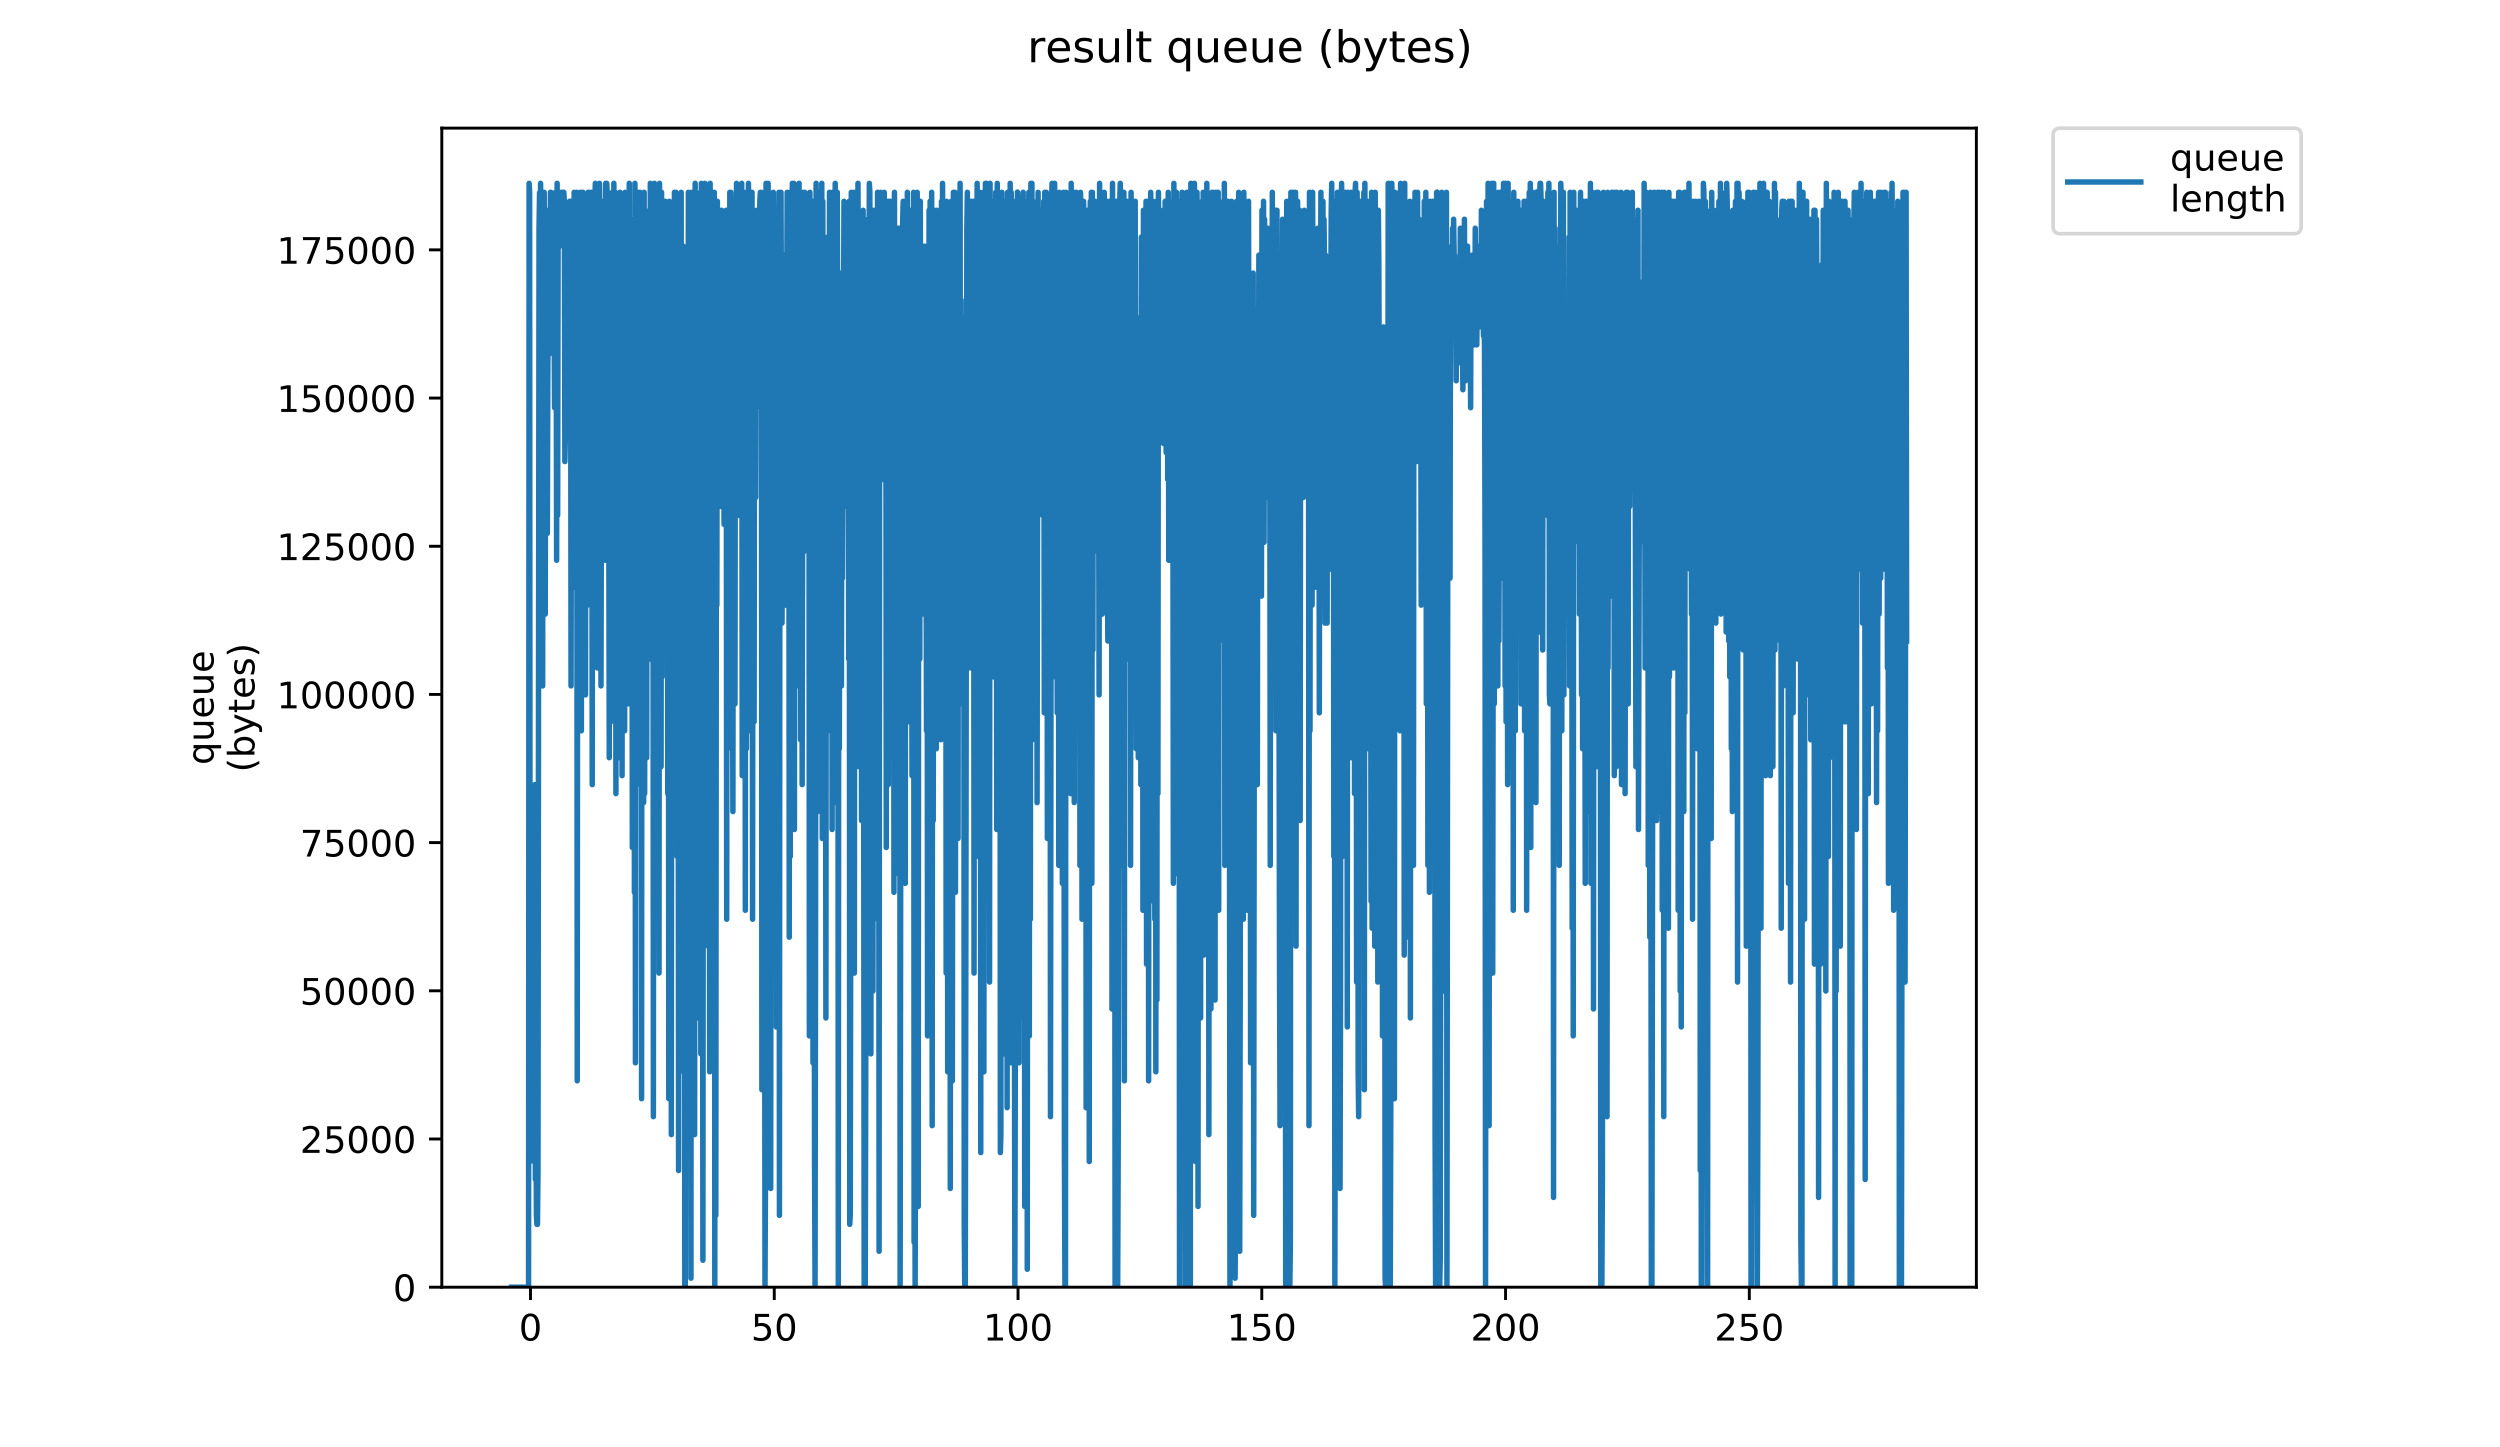 <?xml version="1.0" encoding="utf-8" standalone="no"?>
<!DOCTYPE svg PUBLIC "-//W3C//DTD SVG 1.1//EN"
  "http://www.w3.org/Graphics/SVG/1.1/DTD/svg11.dtd">
<!-- Created with matplotlib (https://matplotlib.org/) -->
<svg height="396pt" version="1.1" viewBox="0 0 684 396" width="684pt" xmlns="http://www.w3.org/2000/svg" xmlns:xlink="http://www.w3.org/1999/xlink">
 <defs>
  <style type="text/css">
*{stroke-linecap:butt;stroke-linejoin:round;}
  </style>
 </defs>
 <g id="figure_1">
  <g id="patch_1">
   <path d="M 0 396 
L 684 396 
L 684 0 
L 0 0 
z
" style="fill:#ffffff;"/>
  </g>
  <g id="axes_1">
   <g id="patch_2">
    <path d="M 120.879 352.174 
L 540.734 352.174 
L 540.734 35.062 
L 120.879 35.062 
z
" style="fill:#ffffff;"/>
   </g>
   <g id="matplotlib.axis_1">
    <g id="xtick_1">
     <g id="line2d_1">
      <defs>
       <path d="M 0 0 
L 0 3.5 
" id="m7bd4fbaba3" style="stroke:#000000;stroke-width:0.8;"/>
      </defs>
      <g>
       <use style="stroke:#000000;stroke-width:0.8;" x="145.145" xlink:href="#m7bd4fbaba3" y="352.174"/>
      </g>
     </g>
     <g id="text_1">
      <!-- 0 -->
      <defs>
       <path d="M 31.781 66.406 
Q 24.172 66.406 20.328 58.906 
Q 16.5 51.422 16.5 36.375 
Q 16.5 21.391 20.328 13.891 
Q 24.172 6.391 31.781 6.391 
Q 39.453 6.391 43.281 13.891 
Q 47.125 21.391 47.125 36.375 
Q 47.125 51.422 43.281 58.906 
Q 39.453 66.406 31.781 66.406 
z
M 31.781 74.219 
Q 44.047 74.219 50.516 64.516 
Q 56.984 54.828 56.984 36.375 
Q 56.984 17.969 50.516 8.266 
Q 44.047 -1.422 31.781 -1.422 
Q 19.531 -1.422 13.062 8.266 
Q 6.594 17.969 6.594 36.375 
Q 6.594 54.828 13.062 64.516 
Q 19.531 74.219 31.781 74.219 
z
" id="DejaVuSans-48"/>
      </defs>
      <g transform="translate(141.964 366.773)scale(0.1 -0.1)">
       <use xlink:href="#DejaVuSans-48"/>
      </g>
     </g>
    </g>
    <g id="xtick_2">
     <g id="line2d_2">
      <g>
       <use style="stroke:#000000;stroke-width:0.8;" x="211.838" xlink:href="#m7bd4fbaba3" y="352.174"/>
      </g>
     </g>
     <g id="text_2">
      <!-- 50 -->
      <defs>
       <path d="M 10.797 72.906 
L 49.516 72.906 
L 49.516 64.594 
L 19.828 64.594 
L 19.828 46.734 
Q 21.969 47.469 24.109 47.828 
Q 26.266 48.188 28.422 48.188 
Q 40.625 48.188 47.75 41.5 
Q 54.891 34.812 54.891 23.391 
Q 54.891 11.625 47.562 5.094 
Q 40.234 -1.422 26.906 -1.422 
Q 22.312 -1.422 17.547 -0.641 
Q 12.797 0.141 7.719 1.703 
L 7.719 11.625 
Q 12.109 9.234 16.797 8.062 
Q 21.484 6.891 26.703 6.891 
Q 35.156 6.891 40.078 11.328 
Q 45.016 15.766 45.016 23.391 
Q 45.016 31 40.078 35.438 
Q 35.156 39.891 26.703 39.891 
Q 22.75 39.891 18.812 39.016 
Q 14.891 38.141 10.797 36.281 
z
" id="DejaVuSans-53"/>
      </defs>
      <g transform="translate(205.476 366.773)scale(0.1 -0.1)">
       <use xlink:href="#DejaVuSans-53"/>
       <use x="63.623" xlink:href="#DejaVuSans-48"/>
      </g>
     </g>
    </g>
    <g id="xtick_3">
     <g id="line2d_3">
      <g>
       <use style="stroke:#000000;stroke-width:0.8;" x="278.532" xlink:href="#m7bd4fbaba3" y="352.174"/>
      </g>
     </g>
     <g id="text_3">
      <!-- 100 -->
      <defs>
       <path d="M 12.406 8.297 
L 28.516 8.297 
L 28.516 63.922 
L 10.984 60.406 
L 10.984 69.391 
L 28.422 72.906 
L 38.281 72.906 
L 38.281 8.297 
L 54.391 8.297 
L 54.391 0 
L 12.406 0 
z
" id="DejaVuSans-49"/>
      </defs>
      <g transform="translate(268.988 366.773)scale(0.1 -0.1)">
       <use xlink:href="#DejaVuSans-49"/>
       <use x="63.623" xlink:href="#DejaVuSans-48"/>
       <use x="127.246" xlink:href="#DejaVuSans-48"/>
      </g>
     </g>
    </g>
    <g id="xtick_4">
     <g id="line2d_4">
      <g>
       <use style="stroke:#000000;stroke-width:0.8;" x="345.225" xlink:href="#m7bd4fbaba3" y="352.174"/>
      </g>
     </g>
     <g id="text_4">
      <!-- 150 -->
      <g transform="translate(335.681 366.773)scale(0.1 -0.1)">
       <use xlink:href="#DejaVuSans-49"/>
       <use x="63.623" xlink:href="#DejaVuSans-53"/>
       <use x="127.246" xlink:href="#DejaVuSans-48"/>
      </g>
     </g>
    </g>
    <g id="xtick_5">
     <g id="line2d_5">
      <g>
       <use style="stroke:#000000;stroke-width:0.8;" x="411.919" xlink:href="#m7bd4fbaba3" y="352.174"/>
      </g>
     </g>
     <g id="text_5">
      <!-- 200 -->
      <defs>
       <path d="M 19.188 8.297 
L 53.609 8.297 
L 53.609 0 
L 7.328 0 
L 7.328 8.297 
Q 12.938 14.109 22.625 23.891 
Q 32.328 33.688 34.812 36.531 
Q 39.547 41.844 41.422 45.531 
Q 43.312 49.219 43.312 52.781 
Q 43.312 58.594 39.234 62.25 
Q 35.156 65.922 28.609 65.922 
Q 23.969 65.922 18.812 64.312 
Q 13.672 62.703 7.812 59.422 
L 7.812 69.391 
Q 13.766 71.781 18.938 73 
Q 24.125 74.219 28.422 74.219 
Q 39.75 74.219 46.484 68.547 
Q 53.219 62.891 53.219 53.422 
Q 53.219 48.922 51.531 44.891 
Q 49.859 40.875 45.406 35.406 
Q 44.188 33.984 37.641 27.219 
Q 31.109 20.453 19.188 8.297 
z
" id="DejaVuSans-50"/>
      </defs>
      <g transform="translate(402.375 366.773)scale(0.1 -0.1)">
       <use xlink:href="#DejaVuSans-50"/>
       <use x="63.623" xlink:href="#DejaVuSans-48"/>
       <use x="127.246" xlink:href="#DejaVuSans-48"/>
      </g>
     </g>
    </g>
    <g id="xtick_6">
     <g id="line2d_6">
      <g>
       <use style="stroke:#000000;stroke-width:0.8;" x="478.612" xlink:href="#m7bd4fbaba3" y="352.174"/>
      </g>
     </g>
     <g id="text_6">
      <!-- 250 -->
      <g transform="translate(469.068 366.773)scale(0.1 -0.1)">
       <use xlink:href="#DejaVuSans-50"/>
       <use x="63.623" xlink:href="#DejaVuSans-53"/>
       <use x="127.246" xlink:href="#DejaVuSans-48"/>
      </g>
     </g>
    </g>
   </g>
   <g id="matplotlib.axis_2">
    <g id="ytick_1">
     <g id="line2d_7">
      <defs>
       <path d="M 0 0 
L -3.5 0 
" id="m514531cafd" style="stroke:#000000;stroke-width:0.8;"/>
      </defs>
      <g>
       <use style="stroke:#000000;stroke-width:0.8;" x="120.879" xlink:href="#m514531cafd" y="352.174"/>
      </g>
     </g>
     <g id="text_7">
      <!-- 0 -->
      <g transform="translate(107.516 355.973)scale(0.1 -0.1)">
       <use xlink:href="#DejaVuSans-48"/>
      </g>
     </g>
    </g>
    <g id="ytick_2">
     <g id="line2d_8">
      <g>
       <use style="stroke:#000000;stroke-width:0.8;" x="120.879" xlink:href="#m514531cafd" y="311.63"/>
      </g>
     </g>
     <g id="text_8">
      <!-- 25000 -->
      <g transform="translate(82.066 315.429)scale(0.1 -0.1)">
       <use xlink:href="#DejaVuSans-50"/>
       <use x="63.623" xlink:href="#DejaVuSans-53"/>
       <use x="127.246" xlink:href="#DejaVuSans-48"/>
       <use x="190.869" xlink:href="#DejaVuSans-48"/>
       <use x="254.492" xlink:href="#DejaVuSans-48"/>
      </g>
     </g>
    </g>
    <g id="ytick_3">
     <g id="line2d_9">
      <g>
       <use style="stroke:#000000;stroke-width:0.8;" x="120.879" xlink:href="#m514531cafd" y="271.085"/>
      </g>
     </g>
     <g id="text_9">
      <!-- 50000 -->
      <g transform="translate(82.066 274.884)scale(0.1 -0.1)">
       <use xlink:href="#DejaVuSans-53"/>
       <use x="63.623" xlink:href="#DejaVuSans-48"/>
       <use x="127.246" xlink:href="#DejaVuSans-48"/>
       <use x="190.869" xlink:href="#DejaVuSans-48"/>
       <use x="254.492" xlink:href="#DejaVuSans-48"/>
      </g>
     </g>
    </g>
    <g id="ytick_4">
     <g id="line2d_10">
      <g>
       <use style="stroke:#000000;stroke-width:0.8;" x="120.879" xlink:href="#m514531cafd" y="230.541"/>
      </g>
     </g>
     <g id="text_10">
      <!-- 75000 -->
      <defs>
       <path d="M 8.203 72.906 
L 55.078 72.906 
L 55.078 68.703 
L 28.609 0 
L 18.312 0 
L 43.219 64.594 
L 8.203 64.594 
z
" id="DejaVuSans-55"/>
      </defs>
      <g transform="translate(82.066 234.34)scale(0.1 -0.1)">
       <use xlink:href="#DejaVuSans-55"/>
       <use x="63.623" xlink:href="#DejaVuSans-53"/>
       <use x="127.246" xlink:href="#DejaVuSans-48"/>
       <use x="190.869" xlink:href="#DejaVuSans-48"/>
       <use x="254.492" xlink:href="#DejaVuSans-48"/>
      </g>
     </g>
    </g>
    <g id="ytick_5">
     <g id="line2d_11">
      <g>
       <use style="stroke:#000000;stroke-width:0.8;" x="120.879" xlink:href="#m514531cafd" y="189.996"/>
      </g>
     </g>
     <g id="text_11">
      <!-- 100000 -->
      <g transform="translate(75.704 193.795)scale(0.1 -0.1)">
       <use xlink:href="#DejaVuSans-49"/>
       <use x="63.623" xlink:href="#DejaVuSans-48"/>
       <use x="127.246" xlink:href="#DejaVuSans-48"/>
       <use x="190.869" xlink:href="#DejaVuSans-48"/>
       <use x="254.492" xlink:href="#DejaVuSans-48"/>
       <use x="318.115" xlink:href="#DejaVuSans-48"/>
      </g>
     </g>
    </g>
    <g id="ytick_6">
     <g id="line2d_12">
      <g>
       <use style="stroke:#000000;stroke-width:0.8;" x="120.879" xlink:href="#m514531cafd" y="149.452"/>
      </g>
     </g>
     <g id="text_12">
      <!-- 125000 -->
      <g transform="translate(75.704 153.251)scale(0.1 -0.1)">
       <use xlink:href="#DejaVuSans-49"/>
       <use x="63.623" xlink:href="#DejaVuSans-50"/>
       <use x="127.246" xlink:href="#DejaVuSans-53"/>
       <use x="190.869" xlink:href="#DejaVuSans-48"/>
       <use x="254.492" xlink:href="#DejaVuSans-48"/>
       <use x="318.115" xlink:href="#DejaVuSans-48"/>
      </g>
     </g>
    </g>
    <g id="ytick_7">
     <g id="line2d_13">
      <g>
       <use style="stroke:#000000;stroke-width:0.8;" x="120.879" xlink:href="#m514531cafd" y="108.907"/>
      </g>
     </g>
     <g id="text_13">
      <!-- 150000 -->
      <g transform="translate(75.704 112.706)scale(0.1 -0.1)">
       <use xlink:href="#DejaVuSans-49"/>
       <use x="63.623" xlink:href="#DejaVuSans-53"/>
       <use x="127.246" xlink:href="#DejaVuSans-48"/>
       <use x="190.869" xlink:href="#DejaVuSans-48"/>
       <use x="254.492" xlink:href="#DejaVuSans-48"/>
       <use x="318.115" xlink:href="#DejaVuSans-48"/>
      </g>
     </g>
    </g>
    <g id="ytick_8">
     <g id="line2d_14">
      <g>
       <use style="stroke:#000000;stroke-width:0.8;" x="120.879" xlink:href="#m514531cafd" y="68.363"/>
      </g>
     </g>
     <g id="text_14">
      <!-- 175000 -->
      <g transform="translate(75.704 72.162)scale(0.1 -0.1)">
       <use xlink:href="#DejaVuSans-49"/>
       <use x="63.623" xlink:href="#DejaVuSans-55"/>
       <use x="127.246" xlink:href="#DejaVuSans-53"/>
       <use x="190.869" xlink:href="#DejaVuSans-48"/>
       <use x="254.492" xlink:href="#DejaVuSans-48"/>
       <use x="318.115" xlink:href="#DejaVuSans-48"/>
      </g>
     </g>
    </g>
    <g id="text_15">
     <!-- queue -->
     <defs>
      <path d="M 14.797 27.297 
Q 14.797 17.391 18.875 11.75 
Q 22.953 6.109 30.078 6.109 
Q 37.203 6.109 41.297 11.75 
Q 45.406 17.391 45.406 27.297 
Q 45.406 37.203 41.297 42.844 
Q 37.203 48.484 30.078 48.484 
Q 22.953 48.484 18.875 42.844 
Q 14.797 37.203 14.797 27.297 
z
M 45.406 8.203 
Q 42.578 3.328 38.25 0.953 
Q 33.938 -1.422 27.875 -1.422 
Q 17.969 -1.422 11.734 6.484 
Q 5.516 14.406 5.516 27.297 
Q 5.516 40.188 11.734 48.094 
Q 17.969 56 27.875 56 
Q 33.938 56 38.25 53.625 
Q 42.578 51.266 45.406 46.391 
L 45.406 54.688 
L 54.391 54.688 
L 54.391 -20.797 
L 45.406 -20.797 
z
" id="DejaVuSans-113"/>
      <path d="M 8.5 21.578 
L 8.5 54.688 
L 17.484 54.688 
L 17.484 21.922 
Q 17.484 14.156 20.5 10.266 
Q 23.531 6.391 29.594 6.391 
Q 36.859 6.391 41.078 11.031 
Q 45.312 15.672 45.312 23.688 
L 45.312 54.688 
L 54.297 54.688 
L 54.297 0 
L 45.312 0 
L 45.312 8.406 
Q 42.047 3.422 37.719 1 
Q 33.406 -1.422 27.688 -1.422 
Q 18.266 -1.422 13.375 4.438 
Q 8.5 10.297 8.5 21.578 
z
M 31.109 56 
z
" id="DejaVuSans-117"/>
      <path d="M 56.203 29.594 
L 56.203 25.203 
L 14.891 25.203 
Q 15.484 15.922 20.484 11.062 
Q 25.484 6.203 34.422 6.203 
Q 39.594 6.203 44.453 7.469 
Q 49.312 8.734 54.109 11.281 
L 54.109 2.781 
Q 49.266 0.734 44.188 -0.344 
Q 39.109 -1.422 33.891 -1.422 
Q 20.797 -1.422 13.156 6.188 
Q 5.516 13.812 5.516 26.812 
Q 5.516 40.234 12.766 48.109 
Q 20.016 56 32.328 56 
Q 43.359 56 49.781 48.891 
Q 56.203 41.797 56.203 29.594 
z
M 47.219 32.234 
Q 47.125 39.594 43.094 43.984 
Q 39.062 48.391 32.422 48.391 
Q 24.906 48.391 20.391 44.141 
Q 15.875 39.891 15.188 32.172 
z
" id="DejaVuSans-101"/>
     </defs>
     <g transform="translate(58.426 209.283)rotate(-90)scale(0.1 -0.1)">
      <use xlink:href="#DejaVuSans-113"/>
      <use x="63.477" xlink:href="#DejaVuSans-117"/>
      <use x="126.855" xlink:href="#DejaVuSans-101"/>
      <use x="188.379" xlink:href="#DejaVuSans-117"/>
      <use x="251.758" xlink:href="#DejaVuSans-101"/>
     </g>
     <!-- (bytes) -->
     <defs>
      <path d="M 31 75.875 
Q 24.469 64.656 21.281 53.656 
Q 18.109 42.672 18.109 31.391 
Q 18.109 20.125 21.312 9.062 
Q 24.516 -2 31 -13.188 
L 23.188 -13.188 
Q 15.875 -1.703 12.234 9.375 
Q 8.594 20.453 8.594 31.391 
Q 8.594 42.281 12.203 53.312 
Q 15.828 64.359 23.188 75.875 
z
" id="DejaVuSans-40"/>
      <path d="M 48.688 27.297 
Q 48.688 37.203 44.609 42.844 
Q 40.531 48.484 33.406 48.484 
Q 26.266 48.484 22.188 42.844 
Q 18.109 37.203 18.109 27.297 
Q 18.109 17.391 22.188 11.75 
Q 26.266 6.109 33.406 6.109 
Q 40.531 6.109 44.609 11.75 
Q 48.688 17.391 48.688 27.297 
z
M 18.109 46.391 
Q 20.953 51.266 25.266 53.625 
Q 29.594 56 35.594 56 
Q 45.562 56 51.781 48.094 
Q 58.016 40.188 58.016 27.297 
Q 58.016 14.406 51.781 6.484 
Q 45.562 -1.422 35.594 -1.422 
Q 29.594 -1.422 25.266 0.953 
Q 20.953 3.328 18.109 8.203 
L 18.109 0 
L 9.078 0 
L 9.078 75.984 
L 18.109 75.984 
z
" id="DejaVuSans-98"/>
      <path d="M 32.172 -5.078 
Q 28.375 -14.844 24.75 -17.812 
Q 21.141 -20.797 15.094 -20.797 
L 7.906 -20.797 
L 7.906 -13.281 
L 13.188 -13.281 
Q 16.891 -13.281 18.938 -11.516 
Q 21 -9.766 23.484 -3.219 
L 25.094 0.875 
L 2.984 54.688 
L 12.5 54.688 
L 29.594 11.922 
L 46.688 54.688 
L 56.203 54.688 
z
" id="DejaVuSans-121"/>
      <path d="M 18.312 70.219 
L 18.312 54.688 
L 36.812 54.688 
L 36.812 47.703 
L 18.312 47.703 
L 18.312 18.016 
Q 18.312 11.328 20.141 9.422 
Q 21.969 7.516 27.594 7.516 
L 36.812 7.516 
L 36.812 0 
L 27.594 0 
Q 17.188 0 13.234 3.875 
Q 9.281 7.766 9.281 18.016 
L 9.281 47.703 
L 2.688 47.703 
L 2.688 54.688 
L 9.281 54.688 
L 9.281 70.219 
z
" id="DejaVuSans-116"/>
      <path d="M 44.281 53.078 
L 44.281 44.578 
Q 40.484 46.531 36.375 47.5 
Q 32.281 48.484 27.875 48.484 
Q 21.188 48.484 17.844 46.438 
Q 14.5 44.391 14.5 40.281 
Q 14.5 37.156 16.891 35.375 
Q 19.281 33.594 26.516 31.984 
L 29.594 31.297 
Q 39.156 29.25 43.188 25.516 
Q 47.219 21.781 47.219 15.094 
Q 47.219 7.469 41.188 3.016 
Q 35.156 -1.422 24.609 -1.422 
Q 20.219 -1.422 15.453 -0.562 
Q 10.688 0.297 5.422 2 
L 5.422 11.281 
Q 10.406 8.688 15.234 7.391 
Q 20.062 6.109 24.812 6.109 
Q 31.156 6.109 34.562 8.281 
Q 37.984 10.453 37.984 14.406 
Q 37.984 18.062 35.516 20.016 
Q 33.062 21.969 24.703 23.781 
L 21.578 24.516 
Q 13.234 26.266 9.516 29.906 
Q 5.812 33.547 5.812 39.891 
Q 5.812 47.609 11.281 51.797 
Q 16.75 56 26.812 56 
Q 31.781 56 36.172 55.266 
Q 40.578 54.547 44.281 53.078 
z
" id="DejaVuSans-115"/>
      <path d="M 8.016 75.875 
L 15.828 75.875 
Q 23.141 64.359 26.781 53.312 
Q 30.422 42.281 30.422 31.391 
Q 30.422 20.453 26.781 9.375 
Q 23.141 -1.703 15.828 -13.188 
L 8.016 -13.188 
Q 14.5 -2 17.703 9.062 
Q 20.906 20.125 20.906 31.391 
Q 20.906 42.672 17.703 53.656 
Q 14.5 64.656 8.016 75.875 
z
" id="DejaVuSans-41"/>
     </defs>
     <g transform="translate(69.624 211.295)rotate(-90)scale(0.1 -0.1)">
      <use xlink:href="#DejaVuSans-40"/>
      <use x="39.014" xlink:href="#DejaVuSans-98"/>
      <use x="102.49" xlink:href="#DejaVuSans-121"/>
      <use x="161.67" xlink:href="#DejaVuSans-116"/>
      <use x="200.879" xlink:href="#DejaVuSans-101"/>
      <use x="262.402" xlink:href="#DejaVuSans-115"/>
      <use x="314.502" xlink:href="#DejaVuSans-41"/>
     </g>
    </g>
   </g>
   <g id="line2d_15">
    <path clip-path="url(#p4bf39cad3a)" d="M 139.963 352.174 
L 144.615 352.174 
L 144.761 50.163 
L 144.906 52.618 
L 145.05 317.799 
L 145.333 290.79 
L 145.475 288.334 
L 145.619 303.067 
L 145.762 305.522 
L 145.905 312.888 
L 146.047 285.879 
L 146.193 317.799 
L 146.335 214.673 
L 146.475 322.71 
L 146.617 290.79 
L 146.761 332.531 
L 146.904 334.987 
L 147.047 334.987 
L 147.193 320.254 
L 147.479 62.44 
L 147.62 52.696 
L 147.761 82.083 
L 147.902 50.163 
L 148.042 72.261 
L 148.184 52.618 
L 148.327 99.271 
L 148.469 187.664 
L 148.612 52.618 
L 148.754 111.547 
L 148.896 52.618 
L 149.182 168.021 
L 149.324 57.529 
L 149.466 128.735 
L 149.608 111.547 
L 149.749 145.923 
L 150.03 57.529 
L 150.173 94.188 
L 150.315 96.815 
L 150.6 52.618 
L 150.74 52.618 
L 150.882 89.449 
L 151.164 55.074 
L 151.305 55.074 
L 151.447 57.529 
L 151.729 111.547 
L 152.011 52.618 
L 152.152 77.172 
L 152.292 153.289 
L 152.432 50.163 
L 152.572 141.012 
L 152.713 57.422 
L 152.853 57.529 
L 152.993 55.074 
L 153.133 67.351 
L 153.274 55.074 
L 153.415 52.618 
L 153.556 52.618 
L 153.697 57.529 
L 153.838 52.618 
L 153.981 52.618 
L 154.121 57.529 
L 154.262 52.618 
L 154.403 55.074 
L 154.544 126.28 
L 154.685 118.914 
L 155.108 57.529 
L 155.249 89.449 
L 155.39 59.985 
L 155.53 101.726 
L 155.813 55.074 
L 155.954 91.904 
L 156.095 55.074 
L 156.236 187.664 
L 156.377 96.815 
L 156.519 101.726 
L 156.66 86.994 
L 156.801 158.2 
L 156.943 160.655 
L 157.084 52.618 
L 157.225 84.538 
L 157.366 57.529 
L 157.507 136.101 
L 157.789 52.618 
L 157.929 295.71 
L 158.069 94.36 
L 158.21 145.923 
L 158.493 64.873 
L 158.636 114.003 
L 158.778 52.618 
L 158.92 64.873 
L 159.061 199.941 
L 159.203 52.618 
L 159.343 55.074 
L 159.484 52.618 
L 159.627 148.378 
L 159.768 74.717 
L 159.909 172.932 
L 160.051 64.873 
L 160.192 190.119 
L 160.334 67.351 
L 160.475 89.449 
L 160.616 59.985 
L 160.757 165.566 
L 160.899 52.618 
L 161.042 106.637 
L 161.183 52.618 
L 161.324 67.067 
L 161.466 67.351 
L 161.608 52.618 
L 161.749 52.618 
L 161.89 57.529 
L 162.031 214.673 
L 162.172 62.44 
L 162.313 84.538 
L 162.595 59.985 
L 162.878 50.163 
L 163.02 175.387 
L 163.161 79.628 
L 163.302 62.44 
L 163.445 182.753 
L 163.588 57.529 
L 163.728 57.529 
L 163.87 148.378 
L 164.01 50.163 
L 164.151 62.44 
L 164.291 55.074 
L 164.431 187.664 
L 164.712 55.074 
L 164.854 128.735 
L 164.996 126.28 
L 165.137 106.637 
L 165.277 138.557 
L 165.421 62.44 
L 165.564 153.289 
L 165.707 50.163 
L 165.85 69.806 
L 165.99 50.163 
L 166.13 52.618 
L 166.271 133.646 
L 166.411 57.529 
L 166.691 207.307 
L 166.831 79.628 
L 166.971 86.994 
L 167.111 197.486 
L 167.251 170.476 
L 167.391 182.753 
L 167.532 52.618 
L 167.673 133.646 
L 167.814 141.012 
L 167.954 50.163 
L 168.094 187.664 
L 168.374 52.618 
L 168.514 217.129 
L 168.655 72.261 
L 168.795 158.2 
L 168.938 128.735 
L 169.079 55.074 
L 169.219 182.753 
L 169.359 72.261 
L 169.499 207.307 
L 169.639 52.618 
L 169.779 168.021 
L 169.918 104.181 
L 170.058 114.003 
L 170.199 212.218 
L 170.339 55.074 
L 170.48 177.843 
L 170.62 55.074 
L 170.761 86.994 
L 170.901 199.941 
L 171.041 52.618 
L 171.181 133.646 
L 171.321 59.985 
L 171.461 177.843 
L 171.602 57.529 
L 171.744 141.012 
L 171.885 96.815 
L 172.025 192.575 
L 172.164 50.163 
L 172.305 136.101 
L 172.445 67.351 
L 172.585 74.717 
L 172.725 62.44 
L 172.866 101.726 
L 173.006 231.861 
L 173.147 62.44 
L 173.288 224.495 
L 173.43 59.985 
L 173.571 244.138 
L 173.713 50.163 
L 173.854 290.79 
L 173.994 55.074 
L 174.134 116.458 
L 174.274 52.618 
L 174.414 180.298 
L 174.694 52.618 
L 174.834 104.181 
L 174.976 114.003 
L 175.116 52.618 
L 175.256 214.673 
L 175.396 57.529 
L 175.537 300.611 
L 175.677 64.873 
L 175.818 155.744 
L 175.958 55.074 
L 176.098 219.584 
L 176.238 52.618 
L 176.378 217.129 
L 176.517 57.529 
L 176.658 190.119 
L 176.798 59.985 
L 176.939 207.307 
L 177.079 84.538 
L 177.219 62.44 
L 177.359 104.181 
L 177.5 109.092 
L 177.64 99.271 
L 177.782 180.298 
L 177.923 50.163 
L 178.063 153.289 
L 178.205 74.717 
L 178.345 165.566 
L 178.485 62.44 
L 178.626 72.261 
L 178.766 305.522 
L 178.906 55.074 
L 179.046 50.163 
L 179.186 217.129 
L 179.466 94.36 
L 179.606 212.218 
L 179.746 57.529 
L 179.886 172.932 
L 180.166 72.261 
L 180.307 266.236 
L 180.447 50.163 
L 180.587 204.852 
L 180.727 77.172 
L 180.868 209.762 
L 181.009 52.618 
L 181.149 185.209 
L 181.289 57.529 
L 181.429 114.003 
L 181.569 64.873 
L 181.709 116.458 
L 181.992 55.074 
L 182.133 59.985 
L 182.275 138.557 
L 182.417 74.717 
L 182.557 94.36 
L 182.697 217.129 
L 182.837 91.904 
L 182.978 300.611 
L 183.119 55.074 
L 183.259 67.351 
L 183.399 64.873 
L 183.54 84.538 
L 183.68 310.433 
L 183.821 67.351 
L 183.962 199.941 
L 184.103 82.083 
L 184.384 158.2 
L 184.524 52.618 
L 184.807 104.181 
L 184.948 52.618 
L 185.092 91.904 
L 185.233 234.316 
L 185.377 59.985 
L 185.519 148.378 
L 185.661 320.254 
L 185.802 126.28 
L 185.944 293.245 
L 186.084 57.529 
L 186.226 192.575 
L 186.367 52.618 
L 186.51 172.932 
L 186.651 67.351 
L 186.791 89.449 
L 186.932 67.351 
L 187.073 118.914 
L 187.214 82.083 
L 187.355 352.174 
L 187.496 352.174 
L 187.638 128.735 
L 187.918 74.717 
L 188.2 133.646 
L 188.34 52.618 
L 188.481 170.476 
L 188.764 57.529 
L 188.905 143.467 
L 189.047 349.719 
L 189.192 52.618 
L 189.337 244.138 
L 189.482 57.529 
L 189.628 52.618 
L 189.769 276.058 
L 189.911 55.074 
L 190.051 310.433 
L 190.192 50.163 
L 190.334 236.772 
L 190.476 57.529 
L 190.617 126.28 
L 190.759 278.513 
L 190.9 72.261 
L 191.041 104.181 
L 191.182 55.074 
L 191.322 168.021 
L 191.606 52.618 
L 191.748 288.334 
L 191.889 50.163 
L 192.03 57.529 
L 192.312 344.808 
L 192.455 155.744 
L 192.6 185.209 
L 192.883 50.163 
L 193.025 192.575 
L 193.308 52.618 
L 193.449 59.985 
L 193.59 64.873 
L 193.731 258.87 
L 193.872 106.637 
L 194.014 128.735 
L 194.156 293.245 
L 194.297 50.163 
L 194.438 153.289 
L 194.579 158.2 
L 194.719 52.618 
L 194.859 185.209 
L 195 55.074 
L 195.14 258.87 
L 195.281 55.074 
L 195.421 52.618 
L 195.568 352.174 
L 195.709 57.529 
L 195.85 332.531 
L 195.99 148.378 
L 196.13 165.566 
L 196.271 55.074 
L 196.412 118.914 
L 196.552 123.824 
L 196.694 96.815 
L 196.836 94.36 
L 196.978 77.172 
L 197.118 138.557 
L 197.259 126.28 
L 197.4 57.529 
L 197.54 123.824 
L 197.681 67.351 
L 197.825 126.28 
L 197.967 121.369 
L 198.108 143.467 
L 198.251 136.101 
L 198.391 101.726 
L 198.534 114.003 
L 198.675 57.529 
L 198.821 251.504 
L 198.965 59.985 
L 199.109 150.833 
L 199.25 143.467 
L 199.39 74.717 
L 199.535 165.566 
L 199.676 52.618 
L 199.817 172.932 
L 199.959 52.618 
L 200.099 77.172 
L 200.24 204.852 
L 200.381 172.932 
L 200.524 222.039 
L 200.665 77.172 
L 200.806 94.36 
L 200.949 192.575 
L 201.09 192.575 
L 201.233 55.074 
L 201.374 64.611 
L 201.517 50.163 
L 201.657 131.19 
L 201.799 133.646 
L 201.941 109.092 
L 202.082 109.092 
L 202.225 141.012 
L 202.366 55.074 
L 202.647 141.012 
L 202.929 50.163 
L 203.071 212.218 
L 203.213 52.618 
L 203.353 91.904 
L 203.495 185.209 
L 203.638 57.529 
L 203.78 57.529 
L 203.921 249.048 
L 204.062 52.618 
L 204.204 204.852 
L 204.487 55.074 
L 204.628 165.566 
L 204.772 50.163 
L 204.913 69.806 
L 205.055 199.941 
L 205.195 96.815 
L 205.336 114.003 
L 205.477 52.618 
L 205.618 84.538 
L 205.76 52.618 
L 205.901 251.504 
L 206.043 86.994 
L 206.186 64.873 
L 206.327 197.486 
L 206.467 64.873 
L 206.608 69.806 
L 206.75 136.101 
L 206.891 67.351 
L 207.036 57.529 
L 207.176 89.449 
L 207.318 59.985 
L 207.459 84.538 
L 207.601 62.44 
L 207.742 109.092 
L 207.884 55.074 
L 208.026 52.618 
L 208.167 111.547 
L 208.308 52.618 
L 208.45 298.156 
L 208.592 59.985 
L 208.734 190.119 
L 208.877 62.44 
L 209.018 82.083 
L 209.302 352.174 
L 209.448 320.254 
L 209.588 50.163 
L 209.728 109.092 
L 209.869 118.914 
L 210.009 52.618 
L 210.15 50.163 
L 210.292 72.261 
L 210.433 131.19 
L 210.576 57.529 
L 210.718 133.646 
L 210.86 325.165 
L 211.002 84.538 
L 211.143 175.387 
L 211.285 82.015 
L 211.426 168.021 
L 211.567 52.618 
L 211.708 175.387 
L 211.848 57.529 
L 211.988 246.593 
L 212.128 62.44 
L 212.269 59.985 
L 212.409 280.968 
L 212.55 99.271 
L 212.691 155.744 
L 212.973 69.806 
L 213.113 52.618 
L 213.254 332.531 
L 213.396 101.726 
L 213.537 148.378 
L 213.677 52.618 
L 213.817 91.904 
L 213.957 170.476 
L 214.238 118.914 
L 214.379 158.2 
L 214.519 69.806 
L 214.661 138.557 
L 214.801 121.369 
L 214.942 165.566 
L 215.366 52.618 
L 215.508 59.985 
L 215.655 128.735 
L 215.795 55.074 
L 215.936 256.415 
L 216.077 52.618 
L 216.218 234.316 
L 216.359 52.618 
L 216.641 207.307 
L 216.781 50.163 
L 216.925 104.181 
L 217.207 50.163 
L 217.348 226.95 
L 217.489 52.618 
L 217.63 52.618 
L 217.772 89.449 
L 217.912 55.074 
L 218.344 126.28 
L 218.485 187.664 
L 218.625 50.163 
L 218.766 118.914 
L 218.906 77.172 
L 219.047 202.396 
L 219.188 69.806 
L 219.329 62.44 
L 219.47 214.673 
L 219.752 52.618 
L 220.033 150.833 
L 220.174 52.618 
L 220.314 143.467 
L 220.455 62.44 
L 220.596 77.172 
L 220.737 121.369 
L 220.878 77.172 
L 221.019 106.637 
L 221.163 57.529 
L 221.303 57.529 
L 221.444 283.424 
L 221.585 52.618 
L 221.725 148.378 
L 221.866 128.735 
L 222.008 72.261 
L 222.149 99.271 
L 222.292 67.351 
L 222.433 290.79 
L 222.573 55.074 
L 222.854 315.344 
L 222.996 352.174 
L 223.139 253.959 
L 223.285 50.163 
L 223.568 138.557 
L 223.71 222.039 
L 223.851 52.618 
L 223.993 84.538 
L 224.135 55.074 
L 224.276 153.289 
L 224.417 138.557 
L 224.558 155.744 
L 224.84 50.163 
L 224.981 229.405 
L 225.121 55.074 
L 225.262 155.744 
L 225.403 143.467 
L 225.544 74.717 
L 225.685 165.566 
L 225.825 141.012 
L 225.966 278.513 
L 226.107 86.994 
L 226.248 118.914 
L 226.389 64.873 
L 226.531 199.941 
L 226.671 67.351 
L 226.815 163.11 
L 226.956 52.618 
L 227.097 145.923 
L 227.237 59.985 
L 227.378 160.655 
L 227.52 59.985 
L 227.664 226.95 
L 227.806 52.618 
L 227.949 128.735 
L 228.091 94.36 
L 228.232 99.271 
L 228.373 99.271 
L 228.514 50.163 
L 228.655 219.584 
L 228.796 52.618 
L 228.938 214.673 
L 229.079 52.618 
L 229.219 96.815 
L 229.36 352.174 
L 229.503 109.092 
L 229.644 204.852 
L 229.785 99.271 
L 229.925 165.566 
L 230.066 74.717 
L 230.208 187.664 
L 230.349 114.003 
L 230.49 158.2 
L 230.915 55.074 
L 231.055 138.557 
L 231.196 59.985 
L 231.337 121.369 
L 231.477 64.873 
L 231.623 121.369 
L 231.771 64.873 
L 231.918 114.003 
L 232.059 69.806 
L 232.204 180.298 
L 232.344 55.074 
L 232.487 334.987 
L 232.629 332.531 
L 232.769 244.138 
L 232.911 52.618 
L 233.053 226.95 
L 233.333 114.003 
L 233.474 197.486 
L 233.614 52.618 
L 233.754 266.236 
L 233.894 59.985 
L 234.035 126.28 
L 234.177 116.458 
L 234.318 96.815 
L 234.458 128.735 
L 234.739 50.163 
L 234.88 91.904 
L 235.02 209.762 
L 235.161 59.985 
L 235.302 99.271 
L 235.443 72.261 
L 235.584 91.904 
L 235.725 224.495 
L 235.867 91.904 
L 236.009 172.932 
L 236.15 57.529 
L 236.435 352.174 
L 236.579 347.263 
L 236.726 352.174 
L 236.868 295.71 
L 237.008 62.44 
L 237.148 82.083 
L 237.43 59.985 
L 237.569 62.44 
L 237.71 91.904 
L 237.85 50.163 
L 237.99 52.618 
L 238.272 288.334 
L 238.414 57.529 
L 238.555 234.316 
L 238.697 64.873 
L 238.837 271.147 
L 238.977 57.529 
L 239.117 251.504 
L 239.257 59.985 
L 239.397 190.119 
L 239.538 62.44 
L 239.678 150.833 
L 239.819 59.985 
L 239.958 219.584 
L 240.098 52.618 
L 240.238 64.873 
L 240.378 109.092 
L 240.518 342.353 
L 240.658 121.369 
L 240.798 121.369 
L 240.938 52.618 
L 241.078 91.904 
L 241.359 57.529 
L 241.498 131.19 
L 241.638 118.914 
L 241.778 96.815 
L 241.918 52.618 
L 242.201 91.904 
L 242.341 55.074 
L 242.481 231.861 
L 242.62 74.717 
L 242.76 106.637 
L 242.9 55.074 
L 243.041 214.673 
L 243.181 55.074 
L 243.321 160.655 
L 243.602 55.074 
L 243.743 207.307 
L 243.883 62.44 
L 244.024 199.941 
L 244.164 67.351 
L 244.304 172.932 
L 244.444 64.873 
L 244.584 244.138 
L 244.724 52.618 
L 245.009 214.673 
L 245.149 197.486 
L 245.289 77.172 
L 245.429 229.405 
L 245.57 62.44 
L 245.716 114.003 
L 245.856 62.44 
L 245.996 239.246 
L 246.136 62.44 
L 246.276 352.174 
L 246.556 138.557 
L 246.696 212.218 
L 246.836 226.95 
L 246.976 59.985 
L 247.116 55.074 
L 247.398 214.673 
L 247.543 57.529 
L 247.685 241.682 
L 247.826 55.074 
L 248.108 136.101 
L 248.25 52.618 
L 248.39 153.289 
L 248.679 114.003 
L 248.82 197.486 
L 248.961 57.529 
L 249.102 195.03 
L 249.243 59.985 
L 249.526 212.218 
L 249.81 111.547 
L 249.952 52.618 
L 250.096 339.897 
L 250.239 273.602 
L 250.38 352.174 
L 250.522 298.156 
L 250.662 55.074 
L 250.804 59.985 
L 250.945 52.618 
L 251.231 330.076 
L 251.372 77.172 
L 251.513 55.074 
L 251.654 180.298 
L 251.796 55.074 
L 251.938 128.735 
L 252.08 114.003 
L 252.221 145.923 
L 252.362 69.806 
L 252.503 141.012 
L 252.644 136.101 
L 252.785 168.021 
L 252.926 67.351 
L 253.066 150.833 
L 253.208 77.172 
L 253.49 199.941 
L 253.632 84.538 
L 253.773 283.424 
L 253.913 94.36 
L 254.054 175.387 
L 254.195 57.529 
L 254.337 222.039 
L 254.478 55.074 
L 254.619 153.289 
L 254.902 52.618 
L 255.043 307.977 
L 255.185 116.458 
L 255.326 224.495 
L 255.611 57.529 
L 255.752 197.486 
L 255.893 116.458 
L 256.034 123.824 
L 256.176 204.852 
L 256.32 57.529 
L 256.461 104.181 
L 256.603 62.372 
L 256.744 175.387 
L 257.027 126.28 
L 257.167 160.655 
L 257.309 67.351 
L 257.453 202.396 
L 257.594 55.074 
L 257.735 172.932 
L 257.877 50.163 
L 258.158 153.289 
L 258.3 77.172 
L 258.441 175.387 
L 258.582 133.646 
L 258.724 57.529 
L 258.865 266.236 
L 259.006 55.074 
L 259.147 74.717 
L 259.287 293.245 
L 259.428 57.529 
L 259.569 177.843 
L 259.713 67.351 
L 259.855 74.717 
L 259.998 325.165 
L 260.279 55.074 
L 260.42 62.44 
L 260.561 295.71 
L 260.844 52.618 
L 260.985 170.476 
L 261.126 131.19 
L 261.268 52.618 
L 261.408 244.138 
L 261.549 82.083 
L 261.69 155.744 
L 261.974 86.994 
L 262.116 229.405 
L 262.257 57.529 
L 262.398 128.735 
L 262.681 50.163 
L 262.821 192.575 
L 262.962 82.083 
L 263.103 153.289 
L 263.387 111.547 
L 263.529 153.289 
L 263.67 86.994 
L 263.814 334.987 
L 263.955 352.174 
L 264.101 352.174 
L 264.244 268.691 
L 264.526 62.44 
L 264.666 52.618 
L 264.806 72.261 
L 264.95 182.753 
L 265.092 55.074 
L 265.232 180.298 
L 265.514 77.172 
L 265.654 182.753 
L 265.795 55.074 
L 265.936 163.11 
L 266.076 57.529 
L 266.217 148.378 
L 266.358 55.074 
L 266.498 266.236 
L 266.639 69.806 
L 266.78 195.03 
L 266.921 59.985 
L 267.062 197.486 
L 267.345 50.163 
L 267.486 67.351 
L 267.628 234.316 
L 267.769 52.618 
L 267.91 192.575 
L 268.051 52.618 
L 268.192 55.074 
L 268.332 315.344 
L 268.473 89.449 
L 268.614 163.11 
L 268.755 77.172 
L 268.901 168.021 
L 269.046 52.618 
L 269.187 293.245 
L 269.327 62.44 
L 269.468 138.557 
L 269.608 50.163 
L 269.749 170.476 
L 269.89 50.163 
L 270.033 244.138 
L 270.174 55.074 
L 270.316 158.2 
L 270.456 59.985 
L 270.596 52.618 
L 270.738 268.691 
L 270.88 50.163 
L 271.16 185.209 
L 271.303 55.074 
L 271.443 77.172 
L 271.585 168.021 
L 271.725 77.172 
L 271.866 185.209 
L 272.006 57.529 
L 272.147 143.467 
L 272.428 52.618 
L 272.57 101.726 
L 272.712 226.95 
L 272.853 50.163 
L 272.994 195.03 
L 273.135 59.985 
L 273.276 141.012 
L 273.417 72.261 
L 273.559 69.806 
L 273.7 315.344 
L 273.841 310.433 
L 273.983 57.529 
L 274.124 52.618 
L 274.272 212.218 
L 274.555 57.529 
L 274.695 99.271 
L 274.836 288.334 
L 274.977 55.074 
L 275.118 199.941 
L 275.26 79.628 
L 275.401 59.985 
L 275.544 303.067 
L 275.685 52.618 
L 275.826 249.048 
L 275.966 52.618 
L 276.106 136.101 
L 276.247 141.012 
L 276.388 50.163 
L 276.529 290.79 
L 276.669 52.618 
L 276.81 148.378 
L 276.954 59.985 
L 277.095 214.673 
L 277.236 55.074 
L 277.662 352.174 
L 277.809 280.968 
L 277.949 101.726 
L 278.09 192.575 
L 278.375 52.55 
L 278.517 55.074 
L 278.658 123.824 
L 278.799 290.79 
L 278.94 59.985 
L 279.081 170.476 
L 279.221 77.172 
L 279.504 209.762 
L 279.65 72.261 
L 279.791 197.486 
L 279.932 52.618 
L 280.074 278.513 
L 280.215 55.074 
L 280.356 330.076 
L 280.496 62.44 
L 280.637 317.799 
L 280.777 57.529 
L 280.92 59.985 
L 281.061 347.263 
L 281.202 118.914 
L 281.342 101.726 
L 281.483 52.618 
L 281.625 283.424 
L 281.769 72.261 
L 281.91 251.504 
L 282.05 50.163 
L 282.192 82.083 
L 282.335 50.163 
L 282.476 202.396 
L 282.616 55.074 
L 282.757 185.209 
L 282.897 62.44 
L 283.038 106.637 
L 283.178 69.806 
L 283.319 101.726 
L 283.46 177.843 
L 283.601 57.529 
L 283.742 219.584 
L 284.024 52.618 
L 284.164 133.646 
L 284.304 84.538 
L 284.445 114.003 
L 284.586 84.538 
L 284.727 128.735 
L 284.868 57.529 
L 285.009 126.28 
L 285.149 109.092 
L 285.29 141.012 
L 285.57 55.074 
L 285.711 195.03 
L 285.851 52.618 
L 286.134 155.744 
L 286.279 52.618 
L 286.42 84.538 
L 286.561 229.405 
L 286.702 96.815 
L 286.843 165.566 
L 286.984 55.074 
L 287.125 219.584 
L 287.267 64.873 
L 287.411 305.522 
L 287.699 55.074 
L 287.843 50.163 
L 287.983 55.074 
L 288.125 185.209 
L 288.407 59.985 
L 288.548 50.163 
L 288.688 114.003 
L 288.829 111.547 
L 289.112 57.529 
L 289.253 195.03 
L 289.394 64.827 
L 289.537 77.172 
L 289.678 236.772 
L 289.819 52.618 
L 289.96 187.664 
L 290.101 55.074 
L 290.243 74.717 
L 290.384 128.735 
L 290.524 55.074 
L 290.664 241.682 
L 290.948 52.618 
L 291.229 317.799 
L 291.37 352.174 
L 291.513 352.174 
L 291.661 52.618 
L 291.802 133.646 
L 292.085 69.806 
L 292.227 57.529 
L 292.369 116.458 
L 292.51 109.092 
L 292.651 67.351 
L 292.793 86.994 
L 292.934 217.129 
L 293.075 50.163 
L 293.215 158.2 
L 293.356 57.529 
L 293.496 55.074 
L 293.636 72.261 
L 293.776 52.618 
L 293.916 219.584 
L 294.057 57.529 
L 294.198 69.806 
L 294.34 185.209 
L 294.484 52.618 
L 294.627 128.735 
L 294.767 62.44 
L 294.908 114.003 
L 295.191 59.985 
L 295.331 89.449 
L 295.472 236.772 
L 295.615 52.618 
L 295.756 57.529 
L 295.897 118.914 
L 296.038 251.504 
L 296.178 55.074 
L 296.319 177.843 
L 296.459 55.074 
L 296.599 59.985 
L 296.741 214.673 
L 296.885 57.529 
L 297.026 72.261 
L 297.167 303.067 
L 297.308 67.351 
L 297.449 246.593 
L 297.591 57.529 
L 297.734 175.387 
L 297.876 59.985 
L 298.022 317.799 
L 298.168 69.806 
L 298.311 55.074 
L 298.454 222.039 
L 298.595 52.618 
L 298.736 241.682 
L 298.876 52.618 
L 299.017 177.843 
L 299.158 59.985 
L 299.299 128.735 
L 299.44 64.873 
L 299.582 55.074 
L 299.722 106.637 
L 299.864 57.529 
L 300.287 150.833 
L 300.571 121.369 
L 300.713 190.119 
L 300.853 50.163 
L 300.995 121.369 
L 301.136 121.369 
L 301.278 57.529 
L 301.419 57.529 
L 301.559 168.021 
L 301.701 59.985 
L 301.841 96.815 
L 302.122 52.618 
L 302.264 138.557 
L 302.405 77.172 
L 302.546 74.717 
L 302.687 131.19 
L 302.828 55.074 
L 302.969 158.2 
L 303.111 175.387 
L 303.251 94.36 
L 303.393 155.744 
L 303.534 55.074 
L 303.818 172.932 
L 304.099 62.44 
L 304.241 276.058 
L 304.381 50.163 
L 304.524 172.932 
L 304.665 104.181 
L 304.805 94.36 
L 304.947 148.378 
L 305.088 352.174 
L 305.229 352.174 
L 305.37 55.074 
L 305.653 136.101 
L 305.794 352.174 
L 305.935 315.344 
L 306.076 234.316 
L 306.218 55.074 
L 306.359 55.074 
L 306.5 50.163 
L 306.641 57.529 
L 306.782 236.772 
L 306.923 187.664 
L 307.064 55.074 
L 307.205 155.744 
L 307.346 126.28 
L 307.487 52.618 
L 307.629 295.71 
L 307.769 57.529 
L 307.909 141.012 
L 308.051 141.012 
L 308.333 55.074 
L 308.474 180.298 
L 308.615 62.44 
L 308.756 59.985 
L 308.897 145.923 
L 309.179 57.529 
L 309.32 236.772 
L 309.461 52.618 
L 309.602 64.873 
L 309.743 86.994 
L 309.884 86.994 
L 310.165 160.655 
L 310.307 148.378 
L 310.448 185.209 
L 310.589 55.074 
L 310.871 204.852 
L 311.153 104.181 
L 311.293 94.36 
L 311.433 207.307 
L 311.575 86.994 
L 311.715 192.575 
L 311.856 89.449 
L 311.997 99.271 
L 312.138 214.673 
L 312.279 64.873 
L 312.42 202.396 
L 312.561 77.172 
L 312.702 249.048 
L 312.843 57.529 
L 312.985 99.271 
L 313.127 224.495 
L 313.268 84.538 
L 313.412 234.316 
L 313.555 55.074 
L 313.696 263.781 
L 313.837 55.074 
L 313.979 138.557 
L 314.12 55.074 
L 314.262 295.71 
L 314.403 96.815 
L 314.546 57.529 
L 314.688 246.593 
L 314.829 52.618 
L 314.97 77.172 
L 315.112 64.873 
L 315.254 214.673 
L 315.396 55.074 
L 315.536 197.486 
L 315.678 74.717 
L 315.819 106.637 
L 315.96 251.504 
L 316.1 59.985 
L 316.241 293.245 
L 316.381 55.074 
L 316.526 273.602 
L 316.668 55.074 
L 316.808 217.129 
L 316.949 52.618 
L 317.09 86.994 
L 317.231 69.806 
L 317.372 106.637 
L 317.513 57.529 
L 317.653 59.985 
L 317.794 109.092 
L 317.935 59.985 
L 318.076 89.449 
L 318.221 72.261 
L 318.362 121.369 
L 318.505 111.479 
L 318.785 55.074 
L 319.065 123.824 
L 319.205 114.003 
L 319.346 67.351 
L 319.486 131.19 
L 319.626 52.618 
L 319.767 153.289 
L 319.907 55.074 
L 320.048 153.289 
L 320.188 72.261 
L 320.328 118.914 
L 320.468 69.806 
L 320.609 111.547 
L 320.749 94.36 
L 320.89 118.914 
L 321.031 241.682 
L 321.172 50.163 
L 321.313 239.246 
L 321.453 52.335 
L 321.593 55.074 
L 321.734 141.012 
L 321.874 52.618 
L 322.154 229.405 
L 322.294 55.074 
L 322.435 111.547 
L 322.575 91.904 
L 322.715 352.174 
L 322.855 352.174 
L 322.995 165.566 
L 323.136 195.03 
L 323.418 52.618 
L 323.559 219.584 
L 323.7 160.655 
L 323.84 55.074 
L 324.12 273.602 
L 324.26 236.772 
L 324.401 352.174 
L 324.541 280.968 
L 324.686 52.618 
L 324.827 82.083 
L 324.968 168.021 
L 325.252 62.44 
L 325.395 104.181 
L 325.535 86.994 
L 325.675 352.174 
L 325.815 50.163 
L 325.955 197.486 
L 326.095 74.717 
L 326.236 69.806 
L 326.376 217.129 
L 326.518 57.529 
L 326.658 170.476 
L 326.798 50.163 
L 326.939 96.815 
L 327.079 317.799 
L 327.219 57.529 
L 327.36 298.156 
L 327.5 52.618 
L 327.641 136.101 
L 327.782 330.076 
L 327.922 57.529 
L 328.062 163.11 
L 328.343 57.529 
L 328.483 278.513 
L 328.623 74.717 
L 328.765 209.762 
L 328.905 55.074 
L 329.048 202.396 
L 329.19 52.618 
L 329.337 261.325 
L 329.484 55.074 
L 329.764 145.923 
L 329.904 99.271 
L 330.044 187.664 
L 330.183 50.163 
L 330.465 190.119 
L 330.606 91.904 
L 330.746 310.433 
L 330.887 121.369 
L 331.03 251.504 
L 331.171 62.44 
L 331.312 276.058 
L 331.452 59.985 
L 331.594 52.618 
L 331.735 258.87 
L 331.876 52.618 
L 332.017 190.119 
L 332.3 55.074 
L 332.44 273.602 
L 332.583 52.618 
L 332.725 168.021 
L 332.865 175.387 
L 333.005 52.618 
L 333.146 219.584 
L 333.291 52.618 
L 333.431 249.048 
L 333.574 69.806 
L 333.713 175.387 
L 333.854 77.172 
L 333.994 150.833 
L 334.134 121.369 
L 334.275 158.2 
L 334.415 89.449 
L 334.556 160.655 
L 334.695 55.074 
L 334.835 170.476 
L 334.975 50.163 
L 335.115 236.772 
L 335.255 62.44 
L 335.535 114.003 
L 335.676 59.985 
L 335.816 69.806 
L 335.956 55.074 
L 336.096 69.806 
L 336.237 64.873 
L 336.517 352.174 
L 336.657 268.691 
L 336.937 55.074 
L 337.078 128.735 
L 337.219 300.611 
L 337.359 57.529 
L 337.499 273.602 
L 337.639 59.985 
L 337.78 334.987 
L 337.92 349.719 
L 338.063 332.531 
L 338.343 55.074 
L 338.483 57.529 
L 338.623 256.415 
L 338.903 52.618 
L 339.043 55.074 
L 339.183 342.353 
L 339.323 271.147 
L 339.463 62.44 
L 339.605 141.012 
L 339.746 145.923 
L 340.027 57.529 
L 340.167 251.504 
L 340.307 52.618 
L 340.448 143.467 
L 340.591 86.994 
L 340.88 131.19 
L 341.026 96.815 
L 341.171 128.735 
L 341.313 249.048 
L 341.454 67.351 
L 341.597 55.074 
L 341.881 231.861 
L 342.022 128.735 
L 342.163 290.79 
L 342.304 89.449 
L 342.446 290.79 
L 342.587 82.083 
L 342.728 246.593 
L 342.869 74.717 
L 343.011 332.531 
L 343.293 84.538 
L 343.434 165.566 
L 343.578 89.449 
L 343.721 197.486 
L 343.863 99.271 
L 344.004 214.673 
L 344.146 101.726 
L 344.286 126.28 
L 344.427 69.806 
L 344.568 148.378 
L 344.709 128.735 
L 344.849 79.628 
L 344.99 79.628 
L 345.131 163.11 
L 345.272 57.529 
L 345.416 79.628 
L 345.561 77.172 
L 345.703 55.074 
L 345.844 148.378 
L 345.986 59.985 
L 346.127 133.646 
L 346.268 89.449 
L 346.408 128.735 
L 346.552 77.172 
L 346.695 136.101 
L 346.836 62.44 
L 346.977 128.735 
L 347.118 69.806 
L 347.259 114.003 
L 347.4 101.726 
L 347.54 236.772 
L 347.684 62.44 
L 347.966 170.476 
L 348.107 52.618 
L 348.248 177.843 
L 348.388 96.815 
L 348.529 160.655 
L 348.81 136.101 
L 348.952 57.529 
L 349.093 199.941 
L 349.373 57.529 
L 349.514 192.575 
L 349.655 121.369 
L 349.795 106.637 
L 350.077 263.781 
L 350.217 307.977 
L 350.358 94.36 
L 350.499 82.083 
L 350.641 126.28 
L 350.924 59.985 
L 351.065 123.824 
L 351.206 116.458 
L 351.347 204.852 
L 351.487 185.209 
L 351.628 199.941 
L 351.769 352.174 
L 351.91 246.593 
L 352.051 55.074 
L 352.192 57.529 
L 352.333 138.557 
L 352.615 55.074 
L 352.756 114.003 
L 352.897 352.174 
L 353.045 339.897 
L 353.186 52.618 
L 353.328 170.476 
L 353.469 116.458 
L 353.611 190.119 
L 353.752 52.618 
L 353.894 226.95 
L 354.034 52.618 
L 354.175 55.074 
L 354.316 212.218 
L 354.456 52.618 
L 354.597 258.87 
L 354.738 62.44 
L 354.878 160.655 
L 355.019 55.074 
L 355.159 175.387 
L 355.3 59.985 
L 355.44 192.575 
L 355.586 57.529 
L 355.727 224.495 
L 355.869 64.873 
L 356.013 114.003 
L 356.156 72.261 
L 356.579 136.101 
L 356.862 57.529 
L 357.003 104.181 
L 357.427 69.806 
L 357.569 79.628 
L 357.709 69.806 
L 357.851 79.628 
L 357.992 59.985 
L 358.133 307.977 
L 358.275 52.618 
L 358.416 199.941 
L 358.56 69.806 
L 358.701 57.529 
L 358.984 165.566 
L 359.126 52.618 
L 359.408 126.28 
L 359.549 121.369 
L 359.69 69.806 
L 359.833 67.351 
L 359.974 160.655 
L 360.116 74.717 
L 360.258 104.181 
L 360.54 62.44 
L 360.681 141.012 
L 360.822 74.717 
L 360.965 195.03 
L 361.107 106.637 
L 361.252 104.181 
L 361.394 52.618 
L 361.537 94.36 
L 361.678 57.529 
L 361.82 155.744 
L 361.96 55.074 
L 362.102 150.833 
L 362.246 59.985 
L 362.387 72.261 
L 362.528 170.476 
L 362.671 69.806 
L 362.812 89.449 
L 363.094 170.476 
L 363.235 94.36 
L 363.376 91.904 
L 363.516 82.083 
L 363.657 104.181 
L 363.797 155.744 
L 364.219 57.529 
L 364.36 50.163 
L 364.503 126.28 
L 364.789 57.529 
L 364.931 234.316 
L 365.073 55.074 
L 365.214 352.174 
L 365.359 278.513 
L 365.499 293.245 
L 365.64 109.092 
L 365.78 91.904 
L 365.921 52.618 
L 366.068 69.806 
L 366.21 163.11 
L 366.353 52.618 
L 366.635 325.165 
L 366.775 271.147 
L 366.918 59.985 
L 367.063 50.163 
L 367.346 234.316 
L 367.489 172.932 
L 367.631 55.074 
L 367.772 175.387 
L 368.053 52.618 
L 368.194 145.923 
L 368.334 136.101 
L 368.474 79.628 
L 368.614 280.968 
L 368.756 52.618 
L 368.897 153.289 
L 369.04 57.529 
L 369.181 177.843 
L 369.325 64.873 
L 369.467 153.289 
L 369.607 52.618 
L 369.751 207.307 
L 370.033 55.074 
L 370.173 163.11 
L 370.455 55.074 
L 370.599 217.129 
L 370.74 52.618 
L 370.88 50.163 
L 371.02 101.726 
L 371.163 268.691 
L 371.304 52.618 
L 371.448 74.717 
L 371.589 293.245 
L 371.731 305.522 
L 371.873 55.074 
L 372.014 59.985 
L 372.154 209.762 
L 372.436 55.074 
L 372.579 202.396 
L 372.72 57.529 
L 372.863 197.486 
L 373.144 52.618 
L 373.285 298.156 
L 373.425 50.163 
L 373.572 91.904 
L 373.712 190.119 
L 373.852 55.074 
L 373.993 180.298 
L 374.133 55.074 
L 374.274 204.852 
L 374.418 72.261 
L 374.56 114.003 
L 374.701 199.941 
L 374.848 57.529 
L 375.13 246.593 
L 375.271 52.618 
L 375.412 253.959 
L 375.553 55.074 
L 375.836 158.2 
L 375.978 55.074 
L 376.12 258.87 
L 376.261 52.618 
L 376.403 224.495 
L 376.543 57.529 
L 376.684 177.843 
L 376.825 59.985 
L 376.968 268.691 
L 377.113 57.529 
L 377.254 72.261 
L 377.397 121.369 
L 377.539 131.19 
L 377.681 219.584 
L 377.821 114.003 
L 377.964 256.415 
L 378.104 91.904 
L 378.247 283.424 
L 378.532 89.449 
L 378.673 187.664 
L 378.816 163.11 
L 378.959 349.719 
L 379.1 352.174 
L 379.242 337.442 
L 379.383 99.271 
L 379.524 219.584 
L 379.668 177.843 
L 379.809 50.163 
L 379.952 50.163 
L 380.375 352.174 
L 380.516 305.522 
L 380.658 94.36 
L 380.799 50.163 
L 380.94 59.985 
L 381.081 192.575 
L 381.365 57.529 
L 381.507 300.611 
L 381.649 52.618 
L 381.79 168.021 
L 381.932 114.003 
L 382.073 182.753 
L 382.217 82.083 
L 382.357 104.181 
L 382.497 160.655 
L 382.638 121.369 
L 382.78 145.923 
L 382.921 52.618 
L 383.062 199.941 
L 383.203 50.163 
L 383.347 141.012 
L 383.487 52.618 
L 383.629 118.914 
L 383.769 52.618 
L 383.91 111.547 
L 384.051 55.074 
L 384.191 261.325 
L 384.331 50.163 
L 384.471 160.655 
L 384.612 84.538 
L 384.752 82.083 
L 384.892 91.904 
L 385.035 199.941 
L 385.175 114.003 
L 385.316 256.415 
L 385.456 69.806 
L 385.596 187.664 
L 385.737 55.074 
L 385.88 278.513 
L 386.02 57.529 
L 386.161 62.44 
L 386.302 231.861 
L 386.442 57.529 
L 386.583 109.092 
L 386.723 236.772 
L 386.863 55.074 
L 387.004 121.369 
L 387.144 52.618 
L 387.284 118.914 
L 387.424 74.717 
L 387.565 126.28 
L 387.846 52.618 
L 388.129 116.458 
L 388.27 59.985 
L 388.552 116.458 
L 388.699 94.36 
L 388.84 165.566 
L 388.981 163.11 
L 389.122 94.36 
L 389.262 96.815 
L 389.403 114.003 
L 389.543 114.003 
L 389.684 55.074 
L 389.824 150.833 
L 390.105 52.618 
L 390.245 192.575 
L 390.386 64.873 
L 390.526 59.985 
L 390.666 236.772 
L 390.807 59.985 
L 390.948 59.985 
L 391.088 244.138 
L 391.228 55.074 
L 391.369 114.003 
L 391.51 104.181 
L 391.65 82.083 
L 391.791 202.396 
L 391.931 55.074 
L 392.072 165.566 
L 392.215 118.914 
L 392.358 192.575 
L 392.501 84.538 
L 392.642 310.433 
L 392.782 352.174 
L 392.923 249.048 
L 393.063 52.618 
L 393.203 52.55 
L 393.484 106.637 
L 393.625 62.44 
L 393.765 312.888 
L 393.905 352.174 
L 394.045 344.808 
L 394.471 52.618 
L 394.898 271.147 
L 395.04 69.806 
L 395.18 241.682 
L 395.321 69.806 
L 395.461 67.351 
L 395.602 170.476 
L 395.742 52.618 
L 395.882 352.174 
L 396.163 91.904 
L 396.303 77.172 
L 396.443 101.726 
L 396.583 79.628 
L 396.724 158.2 
L 396.864 77.172 
L 397.006 91.904 
L 397.147 67.351 
L 397.288 84.538 
L 397.428 62.44 
L 397.569 86.994 
L 397.709 59.985 
L 397.85 69.806 
L 397.991 69.806 
L 398.272 82.083 
L 398.413 104.181 
L 398.554 84.538 
L 398.836 91.904 
L 398.976 84.538 
L 399.117 94.36 
L 399.258 74.717 
L 399.4 99.271 
L 399.541 62.44 
L 399.682 84.538 
L 399.823 77.172 
L 400.104 86.994 
L 400.245 106.637 
L 400.386 64.873 
L 400.527 91.904 
L 400.668 59.985 
L 400.809 104.181 
L 400.95 104.181 
L 401.092 77.172 
L 401.234 74.717 
L 401.375 67.351 
L 401.516 67.351 
L 401.657 96.815 
L 401.797 72.261 
L 401.937 89.449 
L 402.22 77.172 
L 402.36 111.547 
L 402.502 72.261 
L 402.643 94.36 
L 402.784 69.806 
L 402.924 91.904 
L 403.065 72.261 
L 403.207 94.36 
L 403.348 72.261 
L 403.488 94.36 
L 403.629 62.44 
L 403.769 91.904 
L 403.909 91.904 
L 404.05 94.36 
L 404.33 67.351 
L 404.47 84.538 
L 404.611 72.261 
L 404.751 89.449 
L 404.891 69.806 
L 405.032 67.351 
L 405.173 84.538 
L 405.313 57.529 
L 405.455 79.628 
L 405.596 69.806 
L 405.878 91.904 
L 406.018 89.449 
L 406.159 94.36 
L 406.301 148.378 
L 406.442 352.174 
L 406.722 55.074 
L 406.863 86.994 
L 407.004 128.735 
L 407.144 50.163 
L 407.425 307.977 
L 407.565 72.261 
L 407.706 253.959 
L 407.846 231.861 
L 407.986 57.529 
L 408.126 50.163 
L 408.406 266.236 
L 408.686 50.163 
L 408.826 192.575 
L 409.247 55.074 
L 409.389 114.003 
L 409.531 72.261 
L 409.813 187.664 
L 409.953 52.618 
L 410.093 175.387 
L 410.52 52.618 
L 410.664 158.2 
L 410.804 62.44 
L 410.943 55.074 
L 411.083 158.2 
L 411.223 62.44 
L 411.363 50.163 
L 411.503 145.923 
L 411.644 55.074 
L 411.785 187.664 
L 411.925 50.163 
L 412.065 197.486 
L 412.205 57.529 
L 412.345 79.628 
L 412.485 214.673 
L 412.626 50.163 
L 412.766 136.101 
L 412.907 55.074 
L 413.048 209.762 
L 413.188 145.923 
L 413.468 165.566 
L 413.609 175.387 
L 413.889 57.529 
L 414.029 249.048 
L 414.169 52.618 
L 414.309 128.735 
L 414.45 55.074 
L 414.59 199.941 
L 414.73 62.44 
L 414.87 131.19 
L 415.151 57.529 
L 415.291 55.074 
L 415.431 109.092 
L 415.571 59.985 
L 415.713 128.735 
L 415.997 57.529 
L 416.138 192.575 
L 416.279 59.985 
L 416.42 94.36 
L 416.561 62.44 
L 416.844 153.289 
L 416.985 55.074 
L 417.127 199.941 
L 417.268 57.529 
L 417.408 199.941 
L 417.55 55.074 
L 417.691 249.048 
L 417.834 55.074 
L 417.975 111.547 
L 418.115 72.261 
L 418.258 138.557 
L 418.399 52.618 
L 418.541 101.726 
L 418.682 50.163 
L 418.823 231.861 
L 418.963 55.074 
L 419.103 160.655 
L 419.244 131.19 
L 419.385 52.618 
L 419.528 136.101 
L 419.67 55.074 
L 419.811 91.904 
L 420.092 217.129 
L 420.234 219.584 
L 420.375 55.074 
L 420.516 52.482 
L 420.656 52.618 
L 420.796 158.2 
L 420.938 150.833 
L 421.079 172.932 
L 421.22 55.074 
L 421.362 50.163 
L 421.504 50.163 
L 421.647 55.074 
L 421.93 150.833 
L 422.075 177.843 
L 422.218 55.074 
L 422.5 128.735 
L 422.64 59.985 
L 422.923 96.815 
L 423.065 55.074 
L 423.351 141.012 
L 423.492 52.618 
L 423.634 128.735 
L 423.774 50.163 
L 423.915 190.119 
L 424.058 192.575 
L 424.202 79.628 
L 424.484 104.181 
L 424.625 153.289 
L 424.766 69.806 
L 424.907 57.529 
L 425.048 327.62 
L 425.192 52.618 
L 425.335 219.584 
L 425.476 62.44 
L 425.618 195.03 
L 425.759 67.351 
L 425.9 148.378 
L 426.045 163.11 
L 426.186 116.458 
L 426.328 197.486 
L 426.47 79.628 
L 426.61 236.772 
L 426.751 91.904 
L 426.892 163.11 
L 427.033 50.163 
L 427.173 55.074 
L 427.313 199.941 
L 427.457 52.618 
L 427.598 168.021 
L 427.74 52.618 
L 427.881 190.119 
L 428.026 94.36 
L 428.166 133.646 
L 428.307 86.994 
L 428.588 131.19 
L 428.733 91.904 
L 428.874 86.994 
L 429.016 104.181 
L 429.16 150.833 
L 429.301 64.873 
L 429.442 187.664 
L 429.583 52.618 
L 429.864 145.923 
L 430.004 99.271 
L 430.146 253.959 
L 430.289 106.637 
L 430.436 283.424 
L 430.581 52.618 
L 430.723 133.646 
L 430.864 64.873 
L 431.006 116.458 
L 431.291 57.529 
L 431.431 84.538 
L 431.575 67.351 
L 431.716 74.717 
L 431.862 148.378 
L 432.003 82.083 
L 432.146 168.021 
L 432.287 69.806 
L 432.428 52.618 
L 432.713 190.119 
L 432.859 62.44 
L 433.002 204.852 
L 433.145 55.074 
L 433.427 141.012 
L 433.573 145.923 
L 433.718 241.682 
L 433.859 55.074 
L 434 212.218 
L 434.141 64.873 
L 434.283 55.074 
L 434.564 222.039 
L 434.708 131.19 
L 434.852 185.209 
L 435.135 50.163 
L 435.275 241.682 
L 435.416 55.074 
L 435.559 199.941 
L 435.7 52.618 
L 435.842 99.271 
L 435.984 276.058 
L 436.124 57.529 
L 436.265 202.396 
L 436.409 64.873 
L 436.551 136.101 
L 436.693 123.824 
L 436.834 52.618 
L 436.981 109.092 
L 437.128 209.762 
L 437.269 52.618 
L 437.41 190.119 
L 437.552 62.44 
L 437.693 109.092 
L 437.834 101.726 
L 437.974 352.174 
L 438.269 352.174 
L 438.417 322.71 
L 438.558 74.717 
L 438.699 52.618 
L 438.981 185.209 
L 439.122 55.074 
L 439.262 160.655 
L 439.403 143.467 
L 439.543 86.994 
L 439.684 305.522 
L 439.826 52.618 
L 439.967 182.753 
L 440.11 55.074 
L 440.391 89.449 
L 440.534 64.873 
L 440.675 163.11 
L 440.959 52.618 
L 441.101 123.824 
L 441.242 77.172 
L 441.386 141.012 
L 441.528 52.618 
L 441.669 212.218 
L 441.81 55.074 
L 441.95 195.03 
L 442.09 52.618 
L 442.232 209.762 
L 442.373 52.618 
L 442.513 143.467 
L 442.654 128.735 
L 442.795 138.557 
L 442.937 123.824 
L 443.22 57.529 
L 443.36 160.655 
L 443.501 52.618 
L 443.643 214.673 
L 443.783 55.074 
L 443.923 190.119 
L 444.063 57.529 
L 444.204 104.181 
L 444.345 106.637 
L 444.486 74.717 
L 444.627 217.129 
L 444.909 52.618 
L 445.05 158.2 
L 445.19 133.646 
L 445.332 52.618 
L 445.472 192.575 
L 445.613 55.074 
L 445.755 82.083 
L 445.895 138.557 
L 446.036 59.985 
L 446.178 126.28 
L 446.319 84.538 
L 446.461 133.646 
L 446.602 52.618 
L 446.742 133.646 
L 446.882 72.261 
L 447.023 94.36 
L 447.163 82.083 
L 447.306 86.994 
L 447.587 209.762 
L 447.728 84.538 
L 447.868 59.985 
L 448.008 158.2 
L 448.149 57.529 
L 448.289 226.95 
L 448.569 114.003 
L 448.71 148.378 
L 448.85 91.904 
L 448.991 131.19 
L 449.132 128.735 
L 449.272 77.172 
L 449.413 131.19 
L 449.553 128.735 
L 449.693 145.923 
L 449.833 50.163 
L 450.115 182.753 
L 450.256 57.529 
L 450.396 52.618 
L 450.538 131.19 
L 450.818 57.529 
L 450.959 236.772 
L 451.099 79.628 
L 451.241 84.538 
L 451.381 256.415 
L 451.521 52.618 
L 451.812 352.174 
L 451.96 352.174 
L 452.249 158.2 
L 452.39 59.985 
L 452.531 52.618 
L 452.673 52.618 
L 452.814 217.129 
L 452.956 57.529 
L 453.097 89.449 
L 453.239 224.495 
L 453.38 72.261 
L 453.52 52.618 
L 453.661 217.129 
L 453.941 52.618 
L 454.082 222.039 
L 454.224 91.904 
L 454.509 214.673 
L 454.649 52.618 
L 454.789 249.048 
L 454.929 57.529 
L 455.069 74.717 
L 455.209 305.522 
L 455.35 52.618 
L 455.491 148.378 
L 455.631 114.003 
L 455.773 123.824 
L 455.913 231.861 
L 456.054 86.994 
L 456.194 226.95 
L 456.334 72.261 
L 456.474 253.959 
L 456.615 52.618 
L 456.755 185.209 
L 456.896 59.985 
L 457.037 175.387 
L 457.177 55.074 
L 457.317 172.932 
L 457.458 55.074 
L 457.598 109.092 
L 457.738 57.529 
L 457.878 182.753 
L 458.018 55.074 
L 458.158 168.021 
L 458.299 57.529 
L 458.439 131.19 
L 458.579 57.529 
L 458.721 55.074 
L 458.861 101.726 
L 459.002 55.074 
L 459.143 249.048 
L 459.284 52.618 
L 459.424 155.744 
L 459.564 52.618 
L 459.705 271.147 
L 459.845 57.529 
L 459.985 280.968 
L 460.125 55.074 
L 460.265 182.753 
L 460.406 153.289 
L 460.546 59.985 
L 460.688 222.039 
L 460.829 52.618 
L 460.974 195.03 
L 461.115 52.618 
L 461.255 138.557 
L 461.395 79.628 
L 461.535 126.28 
L 461.675 128.735 
L 461.815 62.44 
L 461.955 148.378 
L 462.095 50.163 
L 462.236 69.806 
L 462.376 155.744 
L 462.516 64.873 
L 462.796 168.021 
L 462.936 67.351 
L 463.077 251.504 
L 463.217 55.074 
L 463.356 57.529 
L 463.497 72.261 
L 463.778 168.021 
L 463.918 55.074 
L 464.058 59.985 
L 464.198 59.985 
L 464.338 204.852 
L 464.478 59.985 
L 464.618 145.923 
L 464.758 55.074 
L 465.043 62.44 
L 465.189 320.254 
L 465.332 104.181 
L 465.478 352.174 
L 465.62 268.691 
L 465.762 64.873 
L 465.902 126.28 
L 466.044 50.163 
L 466.186 52.618 
L 466.467 249.048 
L 466.608 55.074 
L 466.902 123.824 
L 467.051 352.174 
L 467.199 352.174 
L 467.339 74.717 
L 467.479 79.628 
L 467.62 158.2 
L 467.901 59.985 
L 468.041 57.529 
L 468.182 229.405 
L 468.322 52.618 
L 468.463 89.449 
L 468.603 94.36 
L 468.743 59.985 
L 469.169 131.19 
L 469.308 64.873 
L 469.448 170.476 
L 469.588 57.529 
L 469.868 123.824 
L 470.009 104.181 
L 470.149 155.744 
L 470.29 55.074 
L 470.432 79.628 
L 470.573 82.083 
L 470.715 50.163 
L 470.855 168.021 
L 470.996 52.618 
L 471.277 64.873 
L 471.417 82.083 
L 471.558 136.101 
L 471.703 59.985 
L 471.85 104.181 
L 471.997 62.44 
L 472.138 69.806 
L 472.279 172.932 
L 472.42 50.163 
L 472.56 55.074 
L 472.701 64.873 
L 472.985 175.387 
L 473.125 59.985 
L 473.266 185.209 
L 473.547 82.083 
L 473.689 204.852 
L 473.83 99.271 
L 473.971 222.039 
L 474.113 57.529 
L 474.254 182.753 
L 474.396 64.873 
L 474.537 180.298 
L 474.679 199.941 
L 474.821 55.074 
L 474.962 148.378 
L 475.104 145.923 
L 475.245 50.163 
L 475.386 268.691 
L 475.528 50.163 
L 475.67 168.021 
L 475.811 52.618 
L 475.953 72.261 
L 476.096 158.2 
L 476.238 57.529 
L 476.38 138.557 
L 476.522 55.074 
L 476.664 111.547 
L 476.806 59.985 
L 476.948 177.843 
L 477.089 136.101 
L 477.229 148.378 
L 477.37 123.824 
L 477.511 136.101 
L 477.653 116.458 
L 477.793 258.87 
L 477.936 55.074 
L 478.08 101.726 
L 478.225 52.618 
L 478.366 118.914 
L 478.51 52.618 
L 478.651 236.772 
L 478.792 57.529 
L 478.937 55.074 
L 479.082 352.174 
L 479.229 352.174 
L 479.375 288.334 
L 479.52 69.806 
L 479.662 52.618 
L 479.803 57.529 
L 479.943 67.351 
L 480.087 209.762 
L 480.234 52.618 
L 480.382 96.815 
L 480.523 229.405 
L 480.665 74.717 
L 480.809 352.174 
L 480.951 303.067 
L 481.234 84.538 
L 481.377 79.628 
L 481.519 50.163 
L 481.662 96.815 
L 481.803 253.959 
L 481.947 55.074 
L 482.088 59.985 
L 482.231 182.753 
L 482.513 50.163 
L 482.654 138.557 
L 482.794 116.458 
L 482.937 55.074 
L 483.077 212.218 
L 483.218 77.172 
L 483.359 175.387 
L 483.501 52.618 
L 483.643 72.261 
L 483.787 177.843 
L 483.93 62.44 
L 484.071 55.074 
L 484.354 212.218 
L 484.497 67.351 
L 484.638 187.664 
L 484.781 69.806 
L 484.921 69.806 
L 485.063 209.762 
L 485.205 106.637 
L 485.346 148.378 
L 485.487 50.163 
L 485.629 177.843 
L 485.771 52.618 
L 485.912 148.378 
L 486.199 62.44 
L 486.346 96.815 
L 486.49 89.449 
L 486.775 123.824 
L 486.919 67.351 
L 487.06 175.387 
L 487.203 59.985 
L 487.344 253.959 
L 487.486 57.529 
L 487.628 55.074 
L 487.769 62.44 
L 487.91 187.664 
L 488.051 55.074 
L 488.193 72.261 
L 488.341 62.44 
L 488.483 121.369 
L 488.624 69.806 
L 488.765 123.824 
L 488.906 57.529 
L 489.191 148.378 
L 489.331 241.682 
L 489.472 55.074 
L 489.613 231.861 
L 489.753 59.985 
L 489.894 268.691 
L 490.035 55.074 
L 490.177 155.744 
L 490.318 55.074 
L 490.6 195.03 
L 490.74 84.538 
L 490.882 150.833 
L 491.025 57.529 
L 491.165 126.28 
L 491.306 118.914 
L 491.587 57.529 
L 491.728 180.298 
L 491.87 74.717 
L 492.01 96.815 
L 492.151 94.36 
L 492.292 50.163 
L 492.435 69.806 
L 492.576 55.074 
L 492.717 339.897 
L 492.862 352.174 
L 493.012 352.174 
L 493.152 52.618 
L 493.294 52.618 
L 493.435 177.843 
L 493.578 136.101 
L 493.723 251.504 
L 493.866 55.074 
L 494.007 182.753 
L 494.291 55.074 
L 494.433 150.833 
L 494.575 141.012 
L 494.717 91.904 
L 494.86 190.119 
L 495.142 59.985 
L 495.283 82.083 
L 495.424 202.396 
L 495.566 69.806 
L 495.71 62.44 
L 495.855 106.637 
L 495.998 77.172 
L 496.144 192.575 
L 496.287 57.529 
L 496.427 263.781 
L 496.57 57.529 
L 496.713 84.538 
L 496.854 175.387 
L 496.997 59.985 
L 497.138 86.994 
L 497.28 182.753 
L 497.421 91.904 
L 497.563 327.62 
L 497.705 126.28 
L 497.986 118.914 
L 498.127 263.781 
L 498.267 121.369 
L 498.408 148.378 
L 498.551 72.261 
L 498.691 163.11 
L 498.835 57.529 
L 499.119 217.129 
L 499.261 77.172 
L 499.402 59.985 
L 499.544 271.147 
L 499.686 50.163 
L 499.827 121.369 
L 499.969 116.458 
L 500.11 59.985 
L 500.253 234.316 
L 500.394 55.074 
L 500.678 207.307 
L 500.82 57.529 
L 500.962 190.119 
L 501.105 64.873 
L 501.245 84.538 
L 501.386 195.03 
L 501.526 57.529 
L 501.667 141.012 
L 501.808 52.618 
L 501.948 109.092 
L 502.089 352.174 
L 502.231 101.726 
L 502.373 271.147 
L 502.514 55.074 
L 502.654 158.2 
L 502.798 165.566 
L 502.941 52.618 
L 503.083 148.378 
L 503.223 55.074 
L 503.364 114.003 
L 503.508 258.87 
L 503.65 55.074 
L 503.791 195.03 
L 503.933 72.261 
L 504.074 55.074 
L 504.216 111.547 
L 504.357 64.873 
L 504.501 89.449 
L 504.643 197.486 
L 504.784 55.074 
L 505.067 197.486 
L 505.208 57.529 
L 505.349 158.2 
L 505.49 72.261 
L 505.632 57.529 
L 505.772 180.298 
L 505.914 59.985 
L 506.054 62.44 
L 506.196 352.174 
L 506.638 352.174 
L 506.779 62.44 
L 507.06 222.039 
L 507.2 62.44 
L 507.341 52.618 
L 507.481 195.03 
L 507.771 57.529 
L 507.912 226.95 
L 508.054 55.074 
L 508.194 116.458 
L 508.335 52.618 
L 508.476 106.637 
L 508.617 67.351 
L 508.758 148.378 
L 508.899 59.985 
L 509.042 155.744 
L 509.183 50.163 
L 509.323 133.646 
L 509.464 55.074 
L 509.604 170.476 
L 509.746 143.467 
L 509.887 69.806 
L 510.028 74.717 
L 510.169 55.074 
L 510.312 322.71 
L 510.453 123.824 
L 510.594 187.664 
L 510.734 52.618 
L 510.876 121.369 
L 511.018 79.628 
L 511.16 217.129 
L 511.301 69.806 
L 511.586 190.119 
L 511.728 52.618 
L 512.011 192.575 
L 512.152 59.985 
L 512.293 150.833 
L 512.433 86.994 
L 512.573 136.101 
L 512.715 133.646 
L 512.856 55.074 
L 513 180.298 
L 513.141 55.074 
L 513.283 94.36 
L 513.424 219.584 
L 513.565 57.529 
L 513.706 199.941 
L 513.847 57.529 
L 513.988 52.618 
L 514.13 168.021 
L 514.272 89.449 
L 514.414 96.815 
L 514.556 158.2 
L 514.697 52.618 
L 514.838 82.015 
L 515.121 59.985 
L 515.262 114.003 
L 515.402 109.092 
L 515.545 52.618 
L 515.687 155.744 
L 515.829 52.618 
L 515.97 138.557 
L 516.11 64.873 
L 516.252 82.083 
L 516.394 182.753 
L 516.535 64.873 
L 516.676 241.682 
L 516.818 55.074 
L 516.962 175.387 
L 517.104 59.985 
L 517.246 229.405 
L 517.387 52.618 
L 517.53 229.405 
L 517.67 50.163 
L 517.957 133.646 
L 518.102 249.048 
L 518.385 126.28 
L 518.953 57.529 
L 519.093 246.593 
L 519.234 55.074 
L 519.374 136.101 
L 519.516 64.873 
L 519.659 352.174 
L 519.802 352.174 
L 519.943 244.138 
L 520.087 352.174 
L 520.232 352.174 
L 520.657 52.618 
L 520.938 52.618 
L 521.225 268.691 
L 521.506 52.618 
L 521.65 175.387 
L 521.65 175.387 
" style="fill:none;stroke:#1f77b4;stroke-linecap:square;stroke-width:1.5;"/>
   </g>
   <g id="patch_3">
    <path d="M 120.879 352.174 
L 120.879 35.062 
" style="fill:none;stroke:#000000;stroke-linecap:square;stroke-linejoin:miter;stroke-width:0.8;"/>
   </g>
   <g id="patch_4">
    <path d="M 540.734 352.174 
L 540.734 35.062 
" style="fill:none;stroke:#000000;stroke-linecap:square;stroke-linejoin:miter;stroke-width:0.8;"/>
   </g>
   <g id="patch_5">
    <path d="M 120.879 352.174 
L 540.734 352.174 
" style="fill:none;stroke:#000000;stroke-linecap:square;stroke-linejoin:miter;stroke-width:0.8;"/>
   </g>
   <g id="patch_6">
    <path d="M 120.879 35.062 
L 540.734 35.062 
" style="fill:none;stroke:#000000;stroke-linecap:square;stroke-linejoin:miter;stroke-width:0.8;"/>
   </g>
   <g id="legend_1">
    <g id="patch_7">
     <path d="M 563.727 63.938 
L 627.602 63.938 
Q 629.602 63.938 629.602 61.938 
L 629.602 37.062 
Q 629.602 35.062 627.602 35.062 
L 563.727 35.062 
Q 561.727 35.062 561.727 37.062 
L 561.727 61.938 
Q 561.727 63.938 563.727 63.938 
z
" style="fill:#ffffff;opacity:0.8;stroke:#cccccc;stroke-linejoin:miter;"/>
    </g>
    <g id="line2d_16">
     <path d="M 565.727 49.8 
L 585.727 49.8 
" style="fill:none;stroke:#1f77b4;stroke-linecap:square;stroke-width:1.5;"/>
    </g>
    <g id="line2d_17"/>
    <g id="text_16">
     <!-- queue -->
     <g transform="translate(593.727 46.661)scale(0.1 -0.1)">
      <use xlink:href="#DejaVuSans-113"/>
      <use x="63.477" xlink:href="#DejaVuSans-117"/>
      <use x="126.855" xlink:href="#DejaVuSans-101"/>
      <use x="188.379" xlink:href="#DejaVuSans-117"/>
      <use x="251.758" xlink:href="#DejaVuSans-101"/>
     </g>
     <!-- length -->
     <defs>
      <path d="M 9.422 75.984 
L 18.406 75.984 
L 18.406 0 
L 9.422 0 
z
" id="DejaVuSans-108"/>
      <path d="M 54.891 33.016 
L 54.891 0 
L 45.906 0 
L 45.906 32.719 
Q 45.906 40.484 42.875 44.328 
Q 39.844 48.188 33.797 48.188 
Q 26.516 48.188 22.312 43.547 
Q 18.109 38.922 18.109 30.906 
L 18.109 0 
L 9.078 0 
L 9.078 54.688 
L 18.109 54.688 
L 18.109 46.188 
Q 21.344 51.125 25.703 53.562 
Q 30.078 56 35.797 56 
Q 45.219 56 50.047 50.172 
Q 54.891 44.344 54.891 33.016 
z
" id="DejaVuSans-110"/>
      <path d="M 45.406 27.984 
Q 45.406 37.75 41.375 43.109 
Q 37.359 48.484 30.078 48.484 
Q 22.859 48.484 18.828 43.109 
Q 14.797 37.75 14.797 27.984 
Q 14.797 18.266 18.828 12.891 
Q 22.859 7.516 30.078 7.516 
Q 37.359 7.516 41.375 12.891 
Q 45.406 18.266 45.406 27.984 
z
M 54.391 6.781 
Q 54.391 -7.172 48.188 -13.984 
Q 42 -20.797 29.203 -20.797 
Q 24.469 -20.797 20.266 -20.094 
Q 16.062 -19.391 12.109 -17.922 
L 12.109 -9.188 
Q 16.062 -11.328 19.922 -12.344 
Q 23.781 -13.375 27.781 -13.375 
Q 36.625 -13.375 41.016 -8.766 
Q 45.406 -4.156 45.406 5.172 
L 45.406 9.625 
Q 42.625 4.781 38.281 2.391 
Q 33.938 0 27.875 0 
Q 17.828 0 11.672 7.656 
Q 5.516 15.328 5.516 27.984 
Q 5.516 40.672 11.672 48.328 
Q 17.828 56 27.875 56 
Q 33.938 56 38.281 53.609 
Q 42.625 51.219 45.406 46.391 
L 45.406 54.688 
L 54.391 54.688 
z
" id="DejaVuSans-103"/>
      <path d="M 54.891 33.016 
L 54.891 0 
L 45.906 0 
L 45.906 32.719 
Q 45.906 40.484 42.875 44.328 
Q 39.844 48.188 33.797 48.188 
Q 26.516 48.188 22.312 43.547 
Q 18.109 38.922 18.109 30.906 
L 18.109 0 
L 9.078 0 
L 9.078 75.984 
L 18.109 75.984 
L 18.109 46.188 
Q 21.344 51.125 25.703 53.562 
Q 30.078 56 35.797 56 
Q 45.219 56 50.047 50.172 
Q 54.891 44.344 54.891 33.016 
z
" id="DejaVuSans-104"/>
     </defs>
     <g transform="translate(593.727 57.859)scale(0.1 -0.1)">
      <use xlink:href="#DejaVuSans-108"/>
      <use x="27.783" xlink:href="#DejaVuSans-101"/>
      <use x="89.307" xlink:href="#DejaVuSans-110"/>
      <use x="152.686" xlink:href="#DejaVuSans-103"/>
      <use x="216.162" xlink:href="#DejaVuSans-116"/>
      <use x="255.371" xlink:href="#DejaVuSans-104"/>
     </g>
    </g>
   </g>
  </g>
  <g id="text_17">
   <!-- result queue (bytes) -->
   <defs>
    <path d="M 41.109 46.297 
Q 39.594 47.172 37.812 47.578 
Q 36.031 48 33.891 48 
Q 26.266 48 22.188 43.047 
Q 18.109 38.094 18.109 28.812 
L 18.109 0 
L 9.078 0 
L 9.078 54.688 
L 18.109 54.688 
L 18.109 46.188 
Q 20.953 51.172 25.484 53.578 
Q 30.031 56 36.531 56 
Q 37.453 56 38.578 55.875 
Q 39.703 55.766 41.062 55.516 
z
" id="DejaVuSans-114"/>
    <path id="DejaVuSans-32"/>
   </defs>
   <g transform="translate(281.073 17.038)scale(0.12 -0.12)">
    <use xlink:href="#DejaVuSans-114"/>
    <use x="41.082" xlink:href="#DejaVuSans-101"/>
    <use x="102.605" xlink:href="#DejaVuSans-115"/>
    <use x="154.705" xlink:href="#DejaVuSans-117"/>
    <use x="218.084" xlink:href="#DejaVuSans-108"/>
    <use x="245.867" xlink:href="#DejaVuSans-116"/>
    <use x="285.076" xlink:href="#DejaVuSans-32"/>
    <use x="316.863" xlink:href="#DejaVuSans-113"/>
    <use x="380.34" xlink:href="#DejaVuSans-117"/>
    <use x="443.719" xlink:href="#DejaVuSans-101"/>
    <use x="505.242" xlink:href="#DejaVuSans-117"/>
    <use x="568.621" xlink:href="#DejaVuSans-101"/>
    <use x="630.145" xlink:href="#DejaVuSans-32"/>
    <use x="661.932" xlink:href="#DejaVuSans-40"/>
    <use x="700.945" xlink:href="#DejaVuSans-98"/>
    <use x="764.422" xlink:href="#DejaVuSans-121"/>
    <use x="823.602" xlink:href="#DejaVuSans-116"/>
    <use x="862.811" xlink:href="#DejaVuSans-101"/>
    <use x="924.334" xlink:href="#DejaVuSans-115"/>
    <use x="976.434" xlink:href="#DejaVuSans-41"/>
   </g>
  </g>
 </g>
 <defs>
  <clipPath id="p4bf39cad3a">
   <rect height="317.112" width="419.855" x="120.879" y="35.062"/>
  </clipPath>
 </defs>
</svg>
